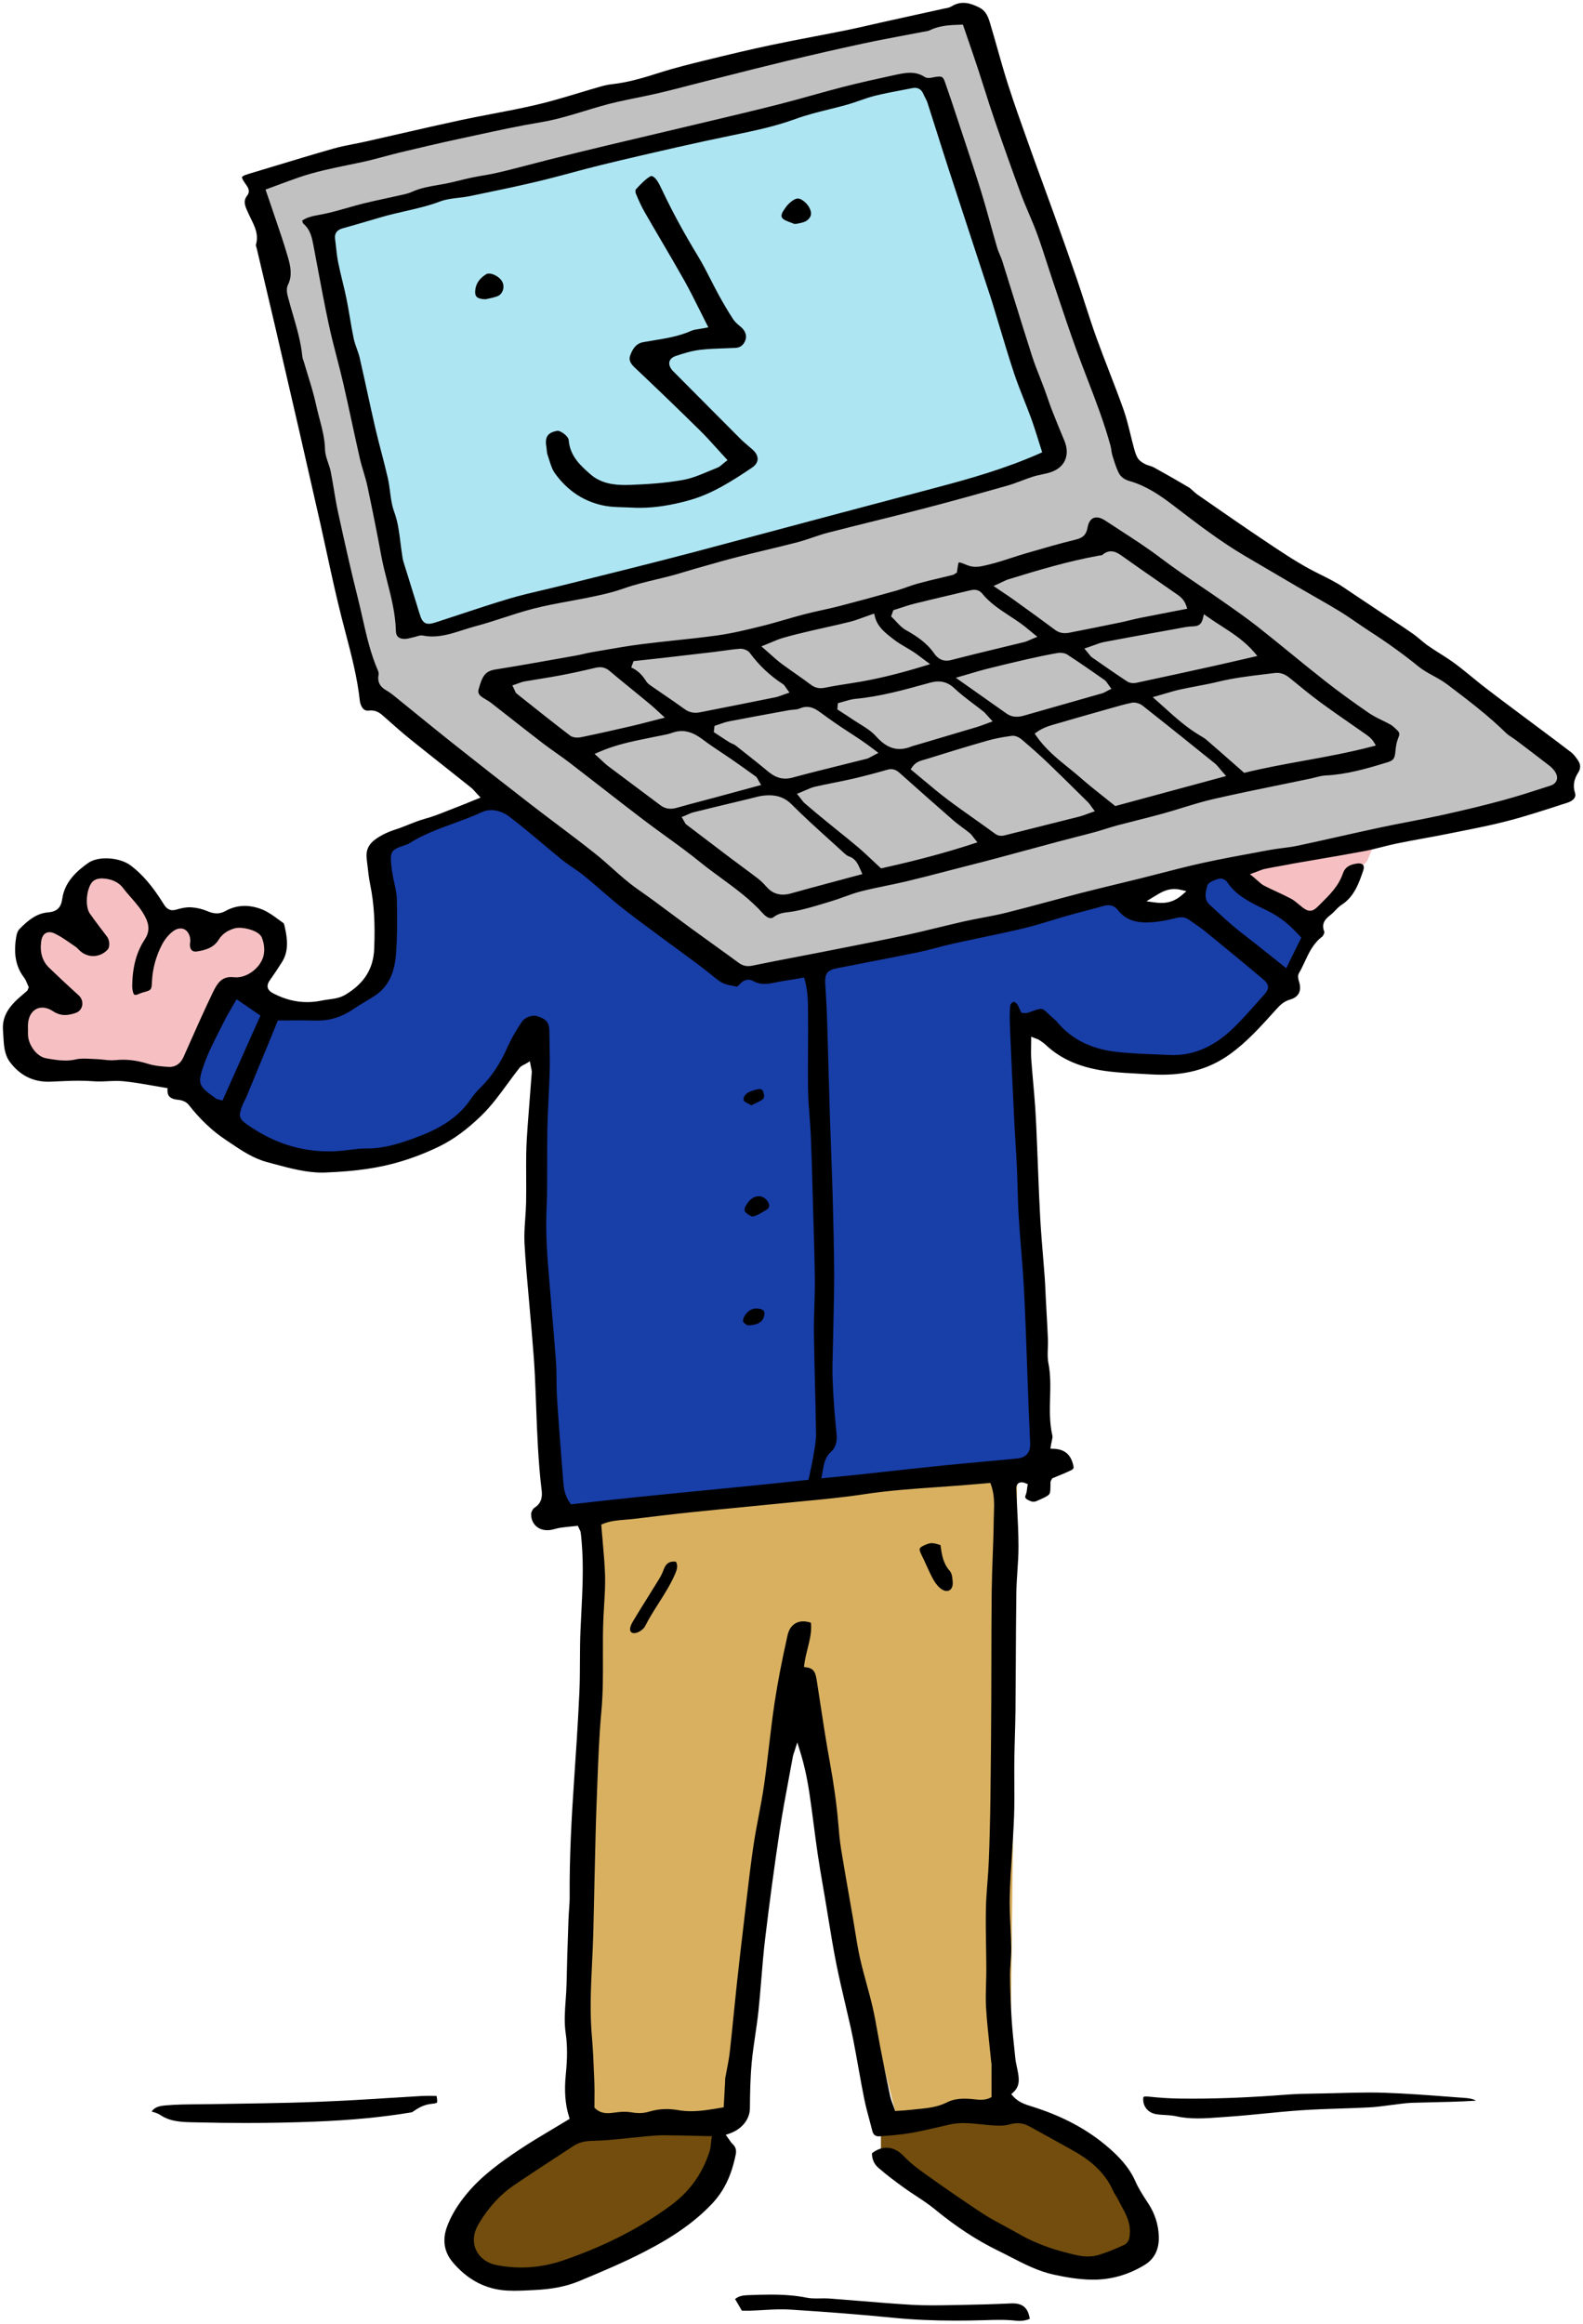 <?xml version="1.0" encoding="utf-8"?>
<!-- Generator: Adobe Illustrator 19.0.0, SVG Export Plug-In . SVG Version: 6.00 Build 0)  -->
<svg version="1.1" id="Layer_1" xmlns="http://www.w3.org/2000/svg" xmlns:xlink="http://www.w3.org/1999/xlink" x="0px" y="0px"
	 viewBox="0 0 554.616 813.636" style="enable-background:new 0 0 554.616 813.636;" xml:space="preserve">
<style type="text/css">
	.st0{fill:#724D0D;}
	.st1{fill:#F6C0C2;}
	.st2{fill:#D8B060;}
	.st3{fill:#183EA8;}
	.st4{fill:#C1C1C1;}
	.st5{fill:#ADE5F2;}
	.st6{fill:none;}
</style>
<polygon class="st0" points="308.638,744.181 308.638,755.514 360.638,788.847 387.971,795.514 399.304,788.181 397.304,776.181 
	388.638,756.847 364.638,741.514 340.638,739.514 "/>
<polygon class="st0" points="203.304,742.847 165.971,770.847 160.638,787.514 168.638,796.181 193.304,796.181 219.971,786.181 
	243.971,770.847 253.304,757.514 250.638,743.514 "/>
<polygon class="st1" points="63.554,377.514 80.054,345.764 89.054,344.514 95.804,333.014 91.804,321.514 82.054,320.014 
	71.554,326.014 65.304,321.514 57.554,322.264 42.054,305.264 28.804,304.764 24.304,322.014 10.554,325.514 11.304,336.014 
	16.554,348.264 4.804,355.514 5.054,365.514 14.054,373.264 39.054,374.264 "/>
<polygon class="st1" points="431.838,306.472 457.883,323.264 478.986,301.523 481.345,295.898 "/>
<polygon class="st2" points="205.907,528.602 356.468,510.671 353.75,743.845 313.622,739.16 276.403,591.599 255.536,747.063 
	199.575,741.891 "/>
<polygon class="st3" points="171.804,280.514 133.304,296.014 134.304,313.014 134.304,329.014 129.804,344.514 115.304,353.514 
	101.304,353.014 84.304,346.514 79.304,347.014 64.804,379.514 100.304,405.014 136.304,404.014 158.304,395.514 170.804,382.514 
	187.304,362.514 189.304,397.514 189.804,461.014 195.304,529.514 363.304,513.514 356.804,357.014 363.304,358.514 
	378.304,370.014 408.304,373.514 431.304,363.014 447.304,345.514 459.304,325.514 429.804,302.514 417.804,307.514 
	413.804,317.514 407.304,320.014 392.304,314.014 279.304,340.514 260.304,342.514 "/>
<polygon class="st4" points="88.304,63.014 338.304,5.514 396.304,163.014 549.304,268.014 546.804,279.014 261.304,340.514 
	128.804,240.514 92.804,83.514 "/>
<polygon class="st5" points="111.804,78.514 318.804,28.014 326.804,31.014 370.804,161.014 150.304,220.014 145.304,219.014 "/>
<path class="st6" d="M258.312,260.21c3.883,3.045,7.754,6.105,11.558,9.248c1.655,1.368,3.311,2.168,5.278,2.168
	c0.706,0,1.453-0.103,2.254-0.321c8.639-2.343,17.354-4.404,26.033-6.604c0.555-0.141,1.05-0.519,2.465-1.244
	c-3.543-2.73-6.651-4.718-9.753-6.733c-2.902-1.886-5.756-3.854-8.538-5.912c-1.578-1.167-3.07-2.304-4.917-2.304
	c-0.67,0-1.387,0.15-2.172,0.502c-1.202,0.539-2.691,0.418-4.036,0.664c-6.965,1.274-13.933,2.538-20.884,3.884
	c-1.48,0.286-2.897,0.897-4.343,1.358c-0.036,0.31-0.072,0.62-0.108,0.93c1.618,1.058,3.221,2.142,4.862,3.164
	C256.743,259.468,257.643,259.686,258.312,260.21z"/>
<path class="st6" d="M359.938,231.83c-4.737,1.081-9.463,2.215-14.174,3.405c-2.615,0.66-5.189,1.48-8.607,2.466
	c5.918,4.175,10.969,7.731,16.012,11.298c0.978,0.692,1.987,0.964,3.034,0.964c0.754,0,1.527-0.141,2.321-0.369
	c9.102-2.612,18.218-5.175,27.32-7.782c0.644-0.184,1.224-0.59,2.028-0.989c-0.628-0.819-0.964-1.557-1.535-1.957
	c-4.281-2.997-8.576-5.978-12.955-8.828c-0.501-0.326-1.222-0.459-1.92-0.459c-0.326,0-0.646,0.029-0.937,0.08
	C366.978,230.288,363.45,231.029,359.938,231.83z"/>
<path class="st6" d="M320.54,259.966c7.143-2.116,14.29-4.222,21.427-6.358c1.238-0.37,2.439-0.865,4.054-1.445
	c-0.988-1.061-1.494-1.757-2.141-2.275c-3.384-2.708-7.003-5.159-10.147-8.118c-1.618-1.522-3.206-2.155-4.978-2.155
	c-0.859,0-1.762,0.149-2.733,0.417c-8.617,2.38-17.222,4.83-26.185,5.658c-1.805,0.167-3.562,0.858-5.341,1.307
	c-0.027,0.297-0.054,0.594-0.081,0.891c1.424,0.925,2.869,1.819,4.267,2.783c3.051,2.103,6.593,3.784,8.989,6.477
	c2.336,2.625,4.699,4.109,7.502,4.109c1.218,0,2.519-0.28,3.937-0.868C319.567,260.201,320.063,260.108,320.54,259.966z"/>
<path class="st6" d="M353.627,203.794c-1.001,0.309-1.93,0.854-3.502,1.566c2.163,1.466,3.777,2.505,5.333,3.624
	c4.928,3.547,9.867,7.081,14.727,10.72c0.954,0.715,1.927,0.993,2.94,0.993c0.42,0,0.847-0.048,1.283-0.133
	c5.972-1.161,11.936-2.365,17.895-3.593c2.304-0.475,4.574-1.114,6.88-1.579c5.066-1.022,10.145-1.98,15.47-3.013
	c-0.791-2.298-2.475-3.174-3.958-4.211c-5.896-4.123-11.847-8.17-17.696-12.359c-1.277-0.914-2.473-1.771-3.763-1.771
	c-0.786,0-1.607,0.318-2.503,1.135c-0.317,0.289-0.942,0.253-1.43,0.34C374.531,197.456,364.066,200.576,353.627,203.794z"/>
<path class="st6" d="M438.7,229.081c-4.654-5.453-10.637-8.336-16.273-12.345c-0.672,2.783-2.248,3.512-4.496,3.578
	c-1.962,0.058-3.917,0.528-5.864,0.879c-8.31,1.496-16.624,2.973-24.917,4.56c-1.753,0.335-3.422,1.103-5.525,1.803
	c0.802,0.946,1.105,1.498,1.569,1.822c4.062,2.834,8.128,5.665,12.263,8.39c0.433,0.285,1.067,0.417,1.668,0.417
	c0.265,0,0.523-0.026,0.756-0.075c9.348-1.985,18.684-4.031,28.016-6.091C429.976,231.12,434.041,230.153,438.7,229.081z"/>
<path class="st6" d="M381.958,283.56c-0.715-0.958-1.019-1.495-1.442-1.912c-4.777-4.708-9.53-9.443-14.379-14.075
	c-2.877-2.749-5.875-5.376-8.911-7.95c-0.62-0.526-1.596-0.997-2.39-0.997c-0.083,0-0.163,0.005-0.241,0.016
	c-2.829,0.385-5.67,0.88-8.412,1.665c-7.177,2.055-14.315,4.25-21.442,6.476c-1.449,0.452-3.151,0.627-4.346,2.409
	c4.138,3.397,8.056,6.839,12.209,9.968c5.436,4.095,11.092,7.898,16.573,11.936c0.571,0.421,1.081,0.562,1.591,0.562
	c0.488,0,0.977-0.129,1.52-0.267c8.549-2.171,17.113-4.284,25.664-6.451C379.136,284.639,380.271,284.147,381.958,283.56z"/>
<path class="st6" d="M413.6,242.417c-2.357,0.518-4.659,1.289-7.7,2.148c5.17,4.6,9.508,8.804,14.748,11.936
	c0.955,0.57,1.943,1.125,2.778,1.847c4.221,3.646,8.397,7.344,12.749,11.165c14.544-3.543,29.483-5.213,44.324-9.108
	c-0.682-1.127-1.553-1.773-2.441-2.396c-5.29-3.714-10.643-7.341-15.856-11.159c-3.706-2.714-7.257-5.645-10.811-8.559
	c-1.23-1.009-2.443-1.694-4.007-1.694c-0.236,0-0.48,0.016-0.733,0.048c-6.533,0.838-13.09,1.439-19.521,3.004
	C422.661,240.736,418.097,241.43,413.6,242.417z"/>
<path class="st6" d="M387.712,249.436c-5.249,1.481-10.499,2.956-15.73,4.498c-2.768,0.816-5.648,1.426-8.091,3.171
	c4.288,6.202,10.317,10.041,15.582,14.681c3.578,3.153,7.396,6.033,11.496,9.35c11.967-3.237,24.013-6.495,36.799-9.953
	c-1.239-1.402-1.903-2.404-2.795-3.124c-8.39-6.771-16.8-13.519-25.27-20.19c-0.635-0.5-1.65-0.87-2.499-0.87
	c-0.169,0-0.332,0.015-0.484,0.046C393.681,247.672,390.703,248.592,387.712,249.436z"/>
<path class="st6" d="M285.8,276.429c-1.599,0.372-3.094,1.195-4.959,1.942c0.835,1.036,1.212,1.679,1.746,2.137
	c2.455,2.104,4.94,4.173,7.441,6.222c3.742,3.064,7.556,6.041,11.245,9.167c2.504,2.123,4.845,4.438,7.696,7.07
	c10.154-2.252,20.89-4.96,31.788-8.53c-0.716-0.877-1.083-1.518-1.619-1.948c-1.941-1.558-4.026-2.946-5.901-4.578
	c-6.282-5.468-12.507-11.001-18.726-16.54c-0.74-0.659-1.439-1.052-2.321-1.052c-0.318,0-0.66,0.051-1.036,0.159
	c-4.058,1.167-8.145,2.252-12.259,3.202C294.55,274.683,290.143,275.419,285.8,276.429z"/>
<path class="st6" d="M441.933,347.856c1.855-2.049,1.819-2.661-0.388-4.513c-6.573-5.516-13.203-10.966-19.86-16.381
	c-1.828-1.487-3.823-2.767-5.752-4.129c-0.678-0.479-1.36-0.658-2.078-0.658c-0.574,0-1.172,0.115-1.81,0.282
	c-2.503,0.656-5.079,1.157-7.655,1.393c-0.939,0.086-1.87,0.138-2.785,0.138c-4.07,0-7.835-1.03-10.704-4.677
	c-0.728-0.925-1.6-1.363-2.645-1.363c-0.422,0-0.872,0.071-1.352,0.211c-4.065,1.18-8.186,2.169-12.26,3.32
	c-5.261,1.486-10.447,3.271-15.758,4.538c-8.226,1.962-16.541,3.551-24.799,5.387c-4.129,0.918-8.184,2.178-12.324,3.029
	c-9.386,1.931-18.805,3.697-28.208,5.545c-3.091,0.608-3.616,1.363-3.423,4.6c0.229,3.858,0.502,7.715,0.624,11.577
	c0.362,11.449,0.631,22.901,0.989,34.35c0.292,9.334,0.714,18.665,0.976,28c0.254,9.092,0.479,18.188,0.526,27.283
	c0.037,7.223-0.216,14.448-0.336,21.671c-0.087,5.219-0.385,10.447-0.197,15.657c0.23,6.347,0.764,12.69,1.387,19.013
	c0.268,2.715-0.372,5.199-2.188,6.853c-2.213,2.017-2.355,4.433-2.916,7.52c4.498-0.449,8.445-0.82,12.386-1.242
	c9.657-1.035,19.307-2.145,28.97-3.126c8.666-0.88,17.348-1.595,26.015-2.457c2.597-0.258,3.68-1.741,3.555-4.327
	c-0.192-3.959-0.367-7.919-0.519-11.88c-0.524-13.687-0.919-27.38-1.593-41.059c-0.435-8.834-1.356-17.644-1.901-26.474
	c-0.353-5.719-0.37-11.457-0.633-17.182c-0.264-5.719-0.69-11.429-0.969-17.147c-0.535-10.937-1.042-21.876-1.499-32.817
	c-0.099-2.359-0.078-4.746,0.195-7.084c0.085-0.728,1.084-1.666,1.848-1.895c0.07-0.021,0.146-0.031,0.228-0.031
	c0.607,0,1.498,0.536,1.929,1.045c0.686,0.81,1.028,1.912,1.498,2.852c0.368,0,0.664,0.042,0.914,0.042
	c0.143,0,0.271-0.014,0.388-0.057c2.531-0.93,3.915-1.4,4.921-1.4c1.67,0,2.302,1.294,5.414,3.933
	c0.284,0.241,0.569,0.491,0.802,0.778c4.996,6.15,11.763,9.208,19.339,10.206c6.395,0.842,12.899,0.873,19.357,1.212
	c0.47,0.025,0.935,0.037,1.397,0.037c7.313,0,13.573-3.06,18.919-7.831C434.289,356.731,438.02,352.18,441.933,347.856z"/>
<path class="st6" d="M424.523,316.081c2.64,2.398,5.207,4.881,7.92,7.192c2.546,2.169,5.246,4.156,7.869,6.234
	c3.232,2.561,6.455,5.135,9.979,7.941c1.508-3.053,2.923-5.915,4.429-8.965c-3.333-3.723-6.677-6.508-10.948-8.627
	c-5.33-2.645-11.129-5.048-14.646-10.449c-0.266-0.409-1.066-0.787-1.605-0.787c-0.093,0-0.178,0.011-0.251,0.035
	c-1.234,0.407-3.148,0.989-3.345,1.836C423.514,312.255,422.687,314.413,424.523,316.081z"/>
<path class="st6" d="M404.56,314.973c0.834,0.117,1.612,0.18,2.349,0.18c2.476,0,4.494-0.721,6.642-2.594
	c-0.776-0.184-1.488-0.267-2.154-0.267C408.814,312.293,406.908,313.537,404.56,314.973z"/>
<path class="st6" d="M336.599,521.118c-11.288,0.874-22.594,1.379-33.824,3.088c-9.469,1.441-19.048,2.17-28.585,3.145
	c-10.414,1.064-20.84,2.005-31.253,3.083c-6.812,0.705-13.613,1.529-20.411,2.358c-3.762,0.459-7.638,0.357-10.815,1.687
	c0.471,6.06,1.142,11.734,1.285,17.42c0.122,4.84-0.362,9.695-0.582,14.544c-0.496,10.933,0.287,21.876-0.717,32.826
	c-0.966,10.528-1.238,21.124-1.658,31.696c-0.365,9.194-0.52,18.396-0.751,27.595c-0.153,6.095-0.26,12.191-0.418,18.286
	c-0.311,12.043-1.58,24.065-0.497,36.137c0.487,5.428,0.649,10.888,0.87,16.337c0.109,2.682,0.019,5.372,0.019,8.234
	c1.044,1.008,2.304,1.357,3.729,1.357c0.528,0,1.078-0.048,1.649-0.128c1.371-0.192,2.789-0.35,4.185-0.35
	c0.836,0,1.663,0.057,2.468,0.196c0.927,0.161,1.817,0.255,2.696,0.255c1.06,0,2.102-0.138,3.17-0.462
	c2.098-0.638,4.198-0.937,6.33-0.937c1.432,0,2.878,0.135,4.349,0.392c1.419,0.248,2.836,0.352,4.261,0.352
	c3.409,0,6.865-0.592,10.502-1.215c0.15-2.74,0.29-5.314,0.431-7.887c0.034-0.615,0.013-1.24,0.116-1.843
	c0.502-2.927,1.197-5.83,1.531-8.774c0.909-8.03,1.628-16.081,2.502-24.116c0.902-8.29,1.869-16.573,2.86-24.852
	c0.946-7.907,1.814-15.828,2.989-23.702c1.045-7.002,2.662-13.92,3.672-20.926c1.396-9.681,2.26-19.44,3.731-29.109
	c1.197-7.865,2.782-15.683,4.519-23.449c0.817-3.655,3.296-5.639,6.488-5.64c1.119,0,2.324,0.243,3.578,0.744
	c0.848,5.186-1.509,10.07-2.223,15.378c3.807,0.578,4.059,3.513,4.505,6.397c1.405,9.082,2.706,18.185,4.356,27.223
	c1.339,7.333,2.43,14.681,3.051,22.106c0.238,2.844,0.464,5.699,0.925,8.512c1.348,8.219,2.811,16.42,4.231,24.627
	c0.804,4.647,1.424,9.336,2.465,13.929c1.287,5.677,3.056,11.244,4.371,16.916c1.089,4.695,1.793,9.479,2.718,14.214
	c1.093,5.597,2.198,11.193,3.39,16.769c0.33,1.543,0.988,3.016,1.514,4.575c1.633-0.119,2.97-0.162,4.294-0.322
	c4.302-0.517,8.719-0.529,12.71-2.546c2.125-1.074,4.344-1.399,6.573-1.399c1.479,0,2.963,0.143,4.427,0.306
	c0.469,0.052,0.907,0.078,1.315,0.078c1.117,0,2.017-0.191,2.747-0.548c0-3.866,0.004-7.294-0.006-10.721
	c-0.001-0.372-0.089-0.742-0.125-1.115c-0.616-6.29-1.413-12.57-1.785-18.874c-0.263-4.455,0.107-8.945,0.094-13.419
	c-0.021-7.091-0.286-14.185-0.145-21.271c0.11-5.574,0.79-11.135,1.013-16.709c0.299-7.464,0.47-14.934,0.574-22.404
	c0.155-11.093,0.23-22.187,0.289-33.281c0.069-12.948-0.002-25.897,0.155-38.843c0.101-8.34,0.626-16.674,0.711-25.014
	c0.039-3.795,0.552-7.689-0.868-11.721C343.011,520.58,339.807,520.87,336.599,521.118z M237.564,551.227
	c-2.803,6.672-7.442,12.253-10.681,18.648c-0.219,0.432-0.54,0.839-0.893,1.173c-1.221,1.156-2.638,1.779-3.823,1.779
	c-0.595,0-1.132-0.157-1.555-0.482c-1.187-0.911-1.227-2.619,0.265-5.115c2.918-4.881,5.996-9.666,8.97-14.514
	c0.647-1.055,1.263-2.161,1.672-3.322c0.808-2.294,2.153-3.624,4.515-3.624c0.44,0,0.915,0.046,1.429,0.141
	C238.604,547.763,238.38,549.286,237.564,551.227z M331.678,558.067c-0.691,0-1.443-0.218-2.194-0.692
	c-1.389-0.876-2.557-2.368-3.37-3.834c-1.552-2.797-2.719-5.805-4.156-8.67c-1.326-2.644-1.003-3.674,1.784-4.856
	c1.079-0.458,1.852-0.696,2.724-0.696c0.987,0,2.103,0.305,3.938,0.94c0.481,3.375,0.76,6.506,3.124,9.145
	c1.009,1.126,1.218,3.228,1.266,4.901C334.861,556.599,333.471,558.067,331.678,558.067z"/>
<path class="st6" d="M150.221,217.419c0.56,0,1.282-0.179,2.26-0.495c8.528-2.756,17.005-5.679,25.588-8.249
	c5.598-1.676,11.349-2.842,17.027-4.252c8.577-2.129,17.155-4.253,25.724-6.414c7.477-1.886,14.954-3.775,22.408-5.747
	c14.794-3.915,29.57-7.898,44.358-11.835c13.467-3.586,26.942-7.146,40.412-10.722c12.011-3.189,23.958-6.577,35.913-11.877
	c-1.167-3.621-2.234-7.301-3.54-10.894c-1.954-5.376-4.286-10.623-6.08-16.049c-2.698-8.158-5.061-16.427-7.586-24.643
	c-0.657-2.136-1.387-4.25-2.084-6.374c-4.413-13.463-8.851-26.918-13.23-40.391c-2.499-7.687-4.886-15.41-7.369-23.102
	c-0.341-1.057-0.993-2.011-1.422-3.045c-0.425-1.026-1.103-1.568-2.066-1.568c-0.185,0-0.38,0.02-0.586,0.06
	c-4.391,0.861-8.811,1.608-13.151,2.681c-3.245,0.803-6.351,2.151-9.572,3.064c-6.081,1.724-12.354,2.893-18.267,5.059
	c-7.51,2.752-15.257,4.288-23.019,5.908c-6.082,1.269-12.162,2.557-18.22,3.935c-8.961,2.039-17.92,4.092-26.846,6.28
	c-7.482,1.835-14.883,4.006-22.378,5.784c-7.878,1.869-15.815,3.496-23.747,5.131c-3.411,0.703-7.074,0.63-10.271,1.838
	c-6.579,2.488-13.507,3.451-20.2,5.379c-4.636,1.335-9.255,2.731-13.903,4.024c-1.418,0.395-2.191,1.07-1.988,2.622
	c0.355,2.708,0.523,5.451,1.059,8.121c0.855,4.262,2.046,8.457,2.911,12.717c0.938,4.622,1.566,9.308,2.528,13.924
	c0.479,2.299,1.57,4.466,2.098,6.759c1.898,8.25,3.603,16.544,5.518,24.79c1.351,5.819,3.035,11.562,4.359,17.387
	c0.882,3.879,0.852,8.041,2.204,11.718c1.808,4.915,1.981,9.986,2.782,15.004c0.117,0.734,0.166,1.491,0.382,2.195
	c1.892,6.148,3.837,12.28,5.719,18.431C148.572,216.607,149.03,217.419,150.221,217.419z M274.56,71.899
	c0.506-0.693,1.112-1.343,1.778-1.884c1.246-1.013,2.235-1.503,3.2-1.503c0.8,0,1.583,0.336,2.482,0.988
	c2.375,1.722,3.73,4.555,2.86,6.628c-0.39,0.929-1.314,1.853-2.229,2.289c-1.305,0.622-2.825,0.794-3.52,0.971
	c-0.577,0-0.845,0.017-0.99,0.017c-0.083,0-0.126-0.006-0.163-0.023c-1.624-0.778-3.776-1.172-4.727-2.455
	C272.064,75.324,273.452,73.415,274.56,71.899z M195.151,149.859c0.075-0.012,0.155-0.018,0.238-0.018
	c1.612,0,4.696,2.219,4.856,4.193c0.418,5.139,3.823,8.246,7.234,11.249c3.289,2.895,7.422,3.532,11.55,3.532
	c0.638,0,1.277-0.015,1.912-0.04c6.088-0.234,12.225-0.638,18.206-1.717c4.067-0.734,7.918-2.715,11.83-4.23
	c0.765-0.296,1.368-1.011,2.44-1.836c-3.046-3.294-5.849-6.574-8.913-9.588c-7.55-7.427-15.171-14.784-22.88-22.045
	c-1.662-1.566-2.513-3.217-1.762-5.266c0.912-2.487,2.352-4.731,5.276-5.266c5.623-1.029,11.353-1.543,16.677-3.917
	c1.291-0.576,2.823-0.611,4.866-1.019c-2.796-5.473-5.128-10.428-7.805-15.188c-4.505-8.012-9.266-15.881-13.839-23.856
	c-1.23-2.145-2.257-4.421-3.194-6.712c-0.287-0.702-0.297-1.958,0.14-2.436c1.577-1.725,3.234-3.482,5.181-4.727
	c0.352-0.225,0.704-0.322,1.048-0.322c1.072,0,2.061,0.944,2.729,1.886c0.856,1.207,1.466,2.598,2.108,3.945
	c3.686,7.743,7.812,15.235,12.274,22.565c2.713,4.457,4.892,9.237,7.401,13.822c1.546,2.827,3.191,5.607,4.939,8.313
	c0.65,1.006,1.675,1.793,2.611,2.584c1.735,1.466,2.563,3.676,1.847,5.631c-0.744,2.031-2.159,3.315-4.438,3.424
	c-4.106,0.196-8.237,0.189-12.31,0.67c-2.806,0.332-5.583,1.194-8.276,2.104c-1.927,0.651-2.074,1.869-0.771,3.453
	c0.157,0.192,0.354,0.351,0.53,0.528c7.716,7.759,15.419,15.531,23.158,23.267c1.319,1.318,2.778,2.498,4.192,3.72
	c3.001,2.594,3.018,5.867-0.173,8.014c-6.927,4.661-14.015,9.223-22.087,11.5c-5.783,1.631-11.751,2.74-17.824,2.74
	c-0.947,0-1.896-0.027-2.849-0.083c-3.096-0.182-6.246-0.059-9.278-0.597c-7.707-1.369-13.837-5.523-18.37-11.804
	c-1.399-1.938-1.946-4.515-2.757-6.843c-0.322-0.924-0.272-1.972-0.442-2.954C189.747,152.604,191.229,150.501,195.151,149.859z
	 M165.575,101.041c0.419-2.693,2.082-4.52,4.234-5.88c0.416-0.263,0.928-0.381,1.487-0.382c2.056,0,4.75,1.607,5.655,3.585
	c1.078,2.358,0.082,5.359-2.287,6.278c-1.608,0.623-3.359,0.879-4.413,1.142C166.336,105.753,165.078,104.233,165.575,101.041z"/>
<path class="st6" d="M63.403,369.665c3.317-7.491,6.61-14.997,10.156-22.381c1.521-3.168,3.221-6.175,7.422-6.175
	c0.353,0,0.722,0.021,1.112,0.065c0.229,0.026,0.459,0.038,0.691,0.038c3.748,0,7.759-3.296,8.588-6.861
	c0.417-1.793,0.159-4.033-0.579-5.729c-0.701-1.61-4.429-2.771-6.94-2.771c-0.54,0-1.023,0.054-1.408,0.168
	c-2.099,0.622-3.806,1.643-5.014,3.591c-1.864,3.006-4.982,4.019-8.245,4.512c-0.242,0.036-0.473,0.054-0.693,0.054
	c-1.804,0-2.855-1.203-2.951-3.209c-0.029-0.616,0.183-1.245,0.139-1.858c-0.135-1.874-1.123-3.018-2.445-3.018
	c-0.59,0-1.246,0.227-1.924,0.719c-1.536,1.115-2.841,2.805-3.723,4.511c-2.017,3.901-3.152,8.099-3.361,12.541
	c-0.16,3.405-0.5,3.673-4.006,4.63c-0.597,0.163-1.158,0.453-1.741,0.671c-0.376,0.14-0.718,0.208-1.024,0.208
	c-0.911,0-1.516-0.599-1.803-1.694c-0.218-0.831-0.346-1.716-0.332-2.573c0.101-5.935,1.203-11.613,4.529-16.672
	c1.508-2.294,1.484-4.324,0.155-6.924c-1.97-3.852-5.162-6.62-7.669-9.971c-1.534-2.051-4.029-2.898-6.62-2.965
	c-0.037-0.001-0.074-0.001-0.111-0.001c-0.78,0-1.712,0.209-2.274,0.673c-1.987,1.642-2.606,7.838-1.032,10.058
	c1.938,2.733,3.975,5.397,6.005,8.062c1.236,1.623,1.337,4.554,0.131,5.832c-1.606,1.701-3.692,2.561-5.785,2.561
	c-1.91,0-3.826-0.716-5.386-2.162c-0.457-0.424-0.847-0.942-1.358-1.282c-2.366-1.571-4.643-3.351-7.19-4.551
	c-0.523-0.247-0.983-0.365-1.381-0.365c-1.095,0-1.724,0.897-1.93,2.504c-0.395,3.098,0.186,5.998,2.514,8.244
	c3.394,3.274,6.854,6.481,10.345,9.653c2.611,2.373,1.911,6.667-1.377,7.803c-1.405,0.486-2.758,0.801-4.108,0.801
	c-1.562,0-3.119-0.422-4.748-1.491c-1.146-0.752-2.24-1.102-3.214-1.102c-2.315,0-3.955,1.974-4.024,5.202
	c-0.008,0.374-0.001,0.748-0.001,1.122c0.011,0,0.022,0,0.033,0c0,0.872-0.072,1.752,0.013,2.616c0.293,2.976,2.86,6.38,5.585,6.838
	c2.143,0.36,4.28,0.753,6.466,0.753c1.129,0,2.272-0.105,3.435-0.373c1-0.231,2.039-0.301,3.094-0.301
	c1.421,0,2.87,0.128,4.285,0.166c1.836,0.049,3.692,0.423,5.511,0.423c0.384,0,0.766-0.017,1.146-0.056
	c0.927-0.097,1.842-0.144,2.749-0.144c3.065,0,6.03,0.535,9.018,1.468c2.214,0.691,4.616,0.902,6.951,1.042
	c0.105,0.006,0.208,0.009,0.31,0.009C61.252,372.575,62.578,371.529,63.403,369.665z"/>
<path class="st6" d="M200.546,525.682c27.32-3.217,54.816-5.503,81.904-8.458c0.618-3.005,1.113-5.035,1.439-7.092
	c0.426-2.685,1.045-5.394,1.012-8.086c-0.145-11.833-0.584-23.662-0.734-35.494c-0.077-6.106,0.384-12.218,0.324-18.324
	c-0.086-8.843-0.411-17.684-0.659-26.525c-0.223-7.97-0.412-15.943-0.745-23.909c-0.224-5.352-0.88-10.69-0.974-16.041
	c-0.151-8.593,0.081-17.193-0.005-25.788c-0.041-4.053,0.117-8.161-1.102-12.556c-1.985,0.333-3.783,0.693-5.597,0.928
	c-2.522,0.327-5.035,1.167-7.564,1.167c-1.472,0-2.949-0.284-4.436-1.12c-0.401-0.225-0.808-0.332-1.207-0.332
	c-0.778,0-1.528,0.404-2.159,1.119c-0.475,0.539-1.067,0.974-1.49,1.353c-6.068-1.035-5.938-1.197-10.402-4.787
	c-4.933-3.967-10.142-7.591-15.221-11.377c-5.272-3.93-10.619-7.766-15.772-11.846c-4.492-3.557-8.702-7.469-13.149-11.084
	c-2.495-2.029-5.32-3.651-7.82-5.673c-6.184-5-12.124-10.314-18.465-15.101c-1.545-1.166-3.573-2.004-5.605-2.004
	c-0.953,0-1.907,0.184-2.813,0.605c-8.457,3.932-17.739,5.942-25.676,11.06c-0.307,0.198-0.68,0.305-1.032,0.422
	c-4.946,1.635-4.958,1.635-4.452,6.666c0.112,1.113,0.325,2.217,0.519,3.32c0.474,2.69,1.326,5.37,1.377,8.066
	c0.124,6.469,0.182,12.969-0.312,19.412c-0.468,6.098-2.423,11.758-7.974,15.356c-2.387,1.547-4.896,2.91-7.244,4.512
	c-3.964,2.705-8.221,4.27-13.034,4.27c-0.193,0-0.385-0.003-0.58-0.008c-1.673-0.043-3.346-0.057-5.015-0.057
	c-2.645,0-5.279,0.033-7.878,0.033c-0.519,1.306-0.876,2.233-1.255,3.152c-3.076,7.467-6.148,14.937-9.244,22.396
	c-0.572,1.378-1.349,2.676-1.857,4.075c-1.002,2.758-0.865,3.342,1.53,5.008c2.028,1.411,4.155,2.709,6.344,3.856
	c6.827,3.578,14.079,5.347,21.682,5.347c0.911,0,1.826-0.025,2.747-0.076c3.368-0.185,6.726-0.932,10.082-0.932
	c0.087,0,0.173,0,0.26,0.002c0.11,0.001,0.22,0.002,0.33,0.002c5.743,0,11.213-1.745,16.32-3.62
	c7.251-2.662,14.413-6.245,19.069-13.1c1.094-1.61,2.383-3.126,3.776-4.487c3.977-3.889,6.797-8.475,9.031-13.547
	c1.397-3.17,3.219-6.181,5.115-9.091c1.098-1.685,3.358-2.649,5.237-2.649c0.482,0,0.939,0.063,1.345,0.194
	c3.757,1.211,4.941,2.785,4.958,6.429c0.021,4.483,0.231,8.97,0.116,13.448c-0.179,6.969-0.693,13.931-0.829,20.901
	c-0.178,9.097,0.135,18.21-0.261,27.294c-0.284,6.504-0.039,12.952,0.462,19.407c0.887,11.432,1.964,22.849,2.821,34.283
	c0.316,4.218,0.092,8.475,0.365,12.697c0.628,9.689,1.366,19.372,2.162,29.049C198.513,520.779,198.742,523.289,200.546,525.682z
	 M270.506,422.519c-0.201,0.372-0.387,1.275-0.926,1.608c-1.765,1.09-3.576,2.31-5.538,2.793c-0.098,0.024-0.203,0.036-0.311,0.036
	c-0.974,0-2.319-0.91-3.138-1.686c-1.085-1.029-0.847-2.423-0.05-3.766c1.404-2.365,3.169-3.638,5.276-3.638
	c0.233,0,0.47,0.016,0.712,0.047C268.585,418.18,270.633,420.366,270.506,422.519z M261.573,381.701
	c1.041-0.591,2.253-0.928,3.426-1.23c0.37-0.095,0.733-0.148,1.077-0.148c0.999,0,1.843,0.447,2.257,1.619
	c0.51,1.444,0.685,3.013-0.82,3.998c-1.271,0.831-2.712,1.404-4.333,2.22c-1.391-0.905-3.129-1.414-3.506-2.429
	C259.118,384.233,260.059,382.561,261.573,381.701z M260.011,460.25c1.33-2.094,3.037-3.09,5.006-3.09
	c0.535,0,1.089,0.073,1.66,0.218c1.711,0.434,2.434,1.589,2.076,3.32c-0.604,2.92-2.723,4.372-7.118,4.372c-0.013,0-0.027,0-0.04,0
	c-0.444-0.356-1.702-0.912-2.126-1.846C259.119,462.455,259.492,461.068,260.011,460.25z"/>
<path class="st6" d="M72.496,372.857c-2.372,6.664-2.052,6.779,3.737,10.968c0.092,0.067,0.231,0.07,1.155,0.332
	c4.196-9.386,8.366-18.715,12.604-28.195c-2.402-1.648-4.507-3.092-6.773-4.646c-1.386,2.445-2.698,4.52-3.776,6.71
	C77.033,362.926,74.319,367.736,72.496,372.857z"/>
<path class="st6" d="M234.425,771.402c6.536-4.818,10.798-10.846,13.215-18.385c0.436-1.361,0.448-2.858,0.623-4.064
	c-5.479-0.113-10.596-0.275-15.713-0.299c-0.049,0-0.099,0-0.149,0c-2.16,0-4.325,0.223-6.481,0.414
	c-6.035,0.535-12.06,1.4-18.101,1.526c-2.387,0.05-4.395,0.36-6.3,1.606c-6.95,4.548-13.923,9.062-20.799,13.719
	c-5.137,3.479-9.141,8.145-12.246,13.434c-3.596,6.124-0.082,11.688,5.825,12.81c2.778,0.528,5.562,0.793,8.334,0.793
	c4.778,0,9.521-0.786,14.147-2.366C210.228,785.996,222.888,779.907,234.425,771.402z"/>
<path class="st6" d="M316.553,326.574c7.064-1.508,14.053-3.362,21.101-4.947c4.85-1.091,9.789-1.805,14.61-3.006
	c8.816-2.195,17.561-4.678,26.36-6.943c6.871-1.768,13.785-3.372,20.672-5.079c7.24-1.794,14.434-3.795,21.717-5.392
	c7.902-1.733,15.876-3.146,23.834-4.616c3.183-0.588,6.444-0.781,9.605-1.454c9.604-2.043,19.163-4.294,28.766-6.344
	c7.303-1.559,14.672-2.819,21.964-4.422c7.03-1.546,14.036-3.23,20.986-5.1c5.637-1.517,11.19-3.353,16.748-5.147
	c1.651-0.533,2.037-1.771,1.158-3.214c-0.444-0.729-1.06-1.408-1.737-1.931c-3.923-3.04-7.881-6.035-11.84-9.028
	c-1.19-0.9-2.56-1.603-3.612-2.636c-6.32-6.206-13.38-11.521-20.41-16.848c-3.152-2.388-7.051-3.815-10.109-6.297
	c-5.427-4.404-11.075-8.444-16.94-12.219c-3.549-2.285-6.945-4.815-10.543-7.016c-4.872-2.979-9.882-5.732-14.816-8.611
	c-6.231-3.636-12.455-7.284-18.665-10.956c-8.805-5.206-16.877-11.438-24.984-17.645c-4.53-3.468-9.335-6.723-14.917-8.317
	c-2.136-0.61-3.641-1.724-4.52-3.533c-0.969-1.992-1.592-4.161-2.255-6.288c-0.329-1.055-0.326-2.21-0.62-3.28
	c-3.166-11.53-7.946-22.484-12.01-33.695c-2.88-7.946-5.507-15.985-8.21-23.995c-1.832-5.427-3.467-10.923-5.435-16.299
	c-1.75-4.78-3.977-9.385-5.744-14.16c-3.196-8.637-6.27-17.321-9.271-26.029c-2.026-5.877-3.807-11.839-5.758-17.743
	c-1.627-4.924-3.34-9.82-5.021-14.744c-3.826,0.106-7.275,0.28-10.508,1.88c-0.753,0.372-1.667,0.433-2.515,0.598
	c-6.954,1.351-13.936,2.577-20.86,4.065c-9.127,1.962-18.229,4.051-27.307,6.229c-9.555,2.293-19.07,4.748-28.6,7.145
	c-5.297,1.333-10.57,2.771-15.888,4.015c-4.84,1.133-9.741,2.005-14.589,3.107c-8.971,2.039-17.521,5.575-26.668,7.092
	c-9.574,1.588-19.051,3.772-28.547,5.806c-6.797,1.456-13.565,3.052-20.327,4.666c-4.6,1.099-9.134,2.486-13.754,3.48
	c-7.419,1.596-14.914,2.866-22.113,5.351c-3.501,1.208-6.961,2.536-10.693,3.903c0.565,1.637,1.017,2.905,1.442,4.182
	c2.082,6.254,4.346,12.457,6.156,18.789c0.941,3.294,1.621,6.786-0.104,10.23c-0.437,0.873-0.276,2.214-0.01,3.242
	c1.834,7.093,4.434,13.998,5.157,21.362c0.047,0.482,0.283,0.943,0.42,1.417c1.49,5.126,3.268,10.19,4.386,15.396
	c1.117,5.201,3.02,10.23,3.135,15.689c0.054,2.532,1.449,5.008,1.964,7.564c0.956,4.752,1.549,9.579,2.585,14.311
	c2.209,10.093,4.448,20.184,6.974,30.201c2.124,8.422,3.449,17.078,6.975,25.119c0.276,0.629,0.364,1.453,0.232,2.126
	c-0.406,2.078,0.592,3.294,2.247,4.254c0.859,0.498,1.689,1.065,2.462,1.688c6.958,5.611,13.855,11.299,20.857,16.853
	c9.069,7.194,18.186,14.327,27.342,21.409c7.574,5.859,15.335,11.478,22.819,17.448c5.003,3.991,9.437,8.653,14.74,12.33
	c6.229,4.319,12.223,8.975,18.349,13.443c5.627,4.104,11.314,8.125,16.926,12.249c0.93,0.683,1.796,0.993,2.807,0.993
	c0.415,0,0.854-0.052,1.332-0.152c7.904-1.651,15.852-3.09,23.774-4.653C297.029,330.54,306.812,328.654,316.553,326.574z
	 M151.466,223.855c-1.131,0-2.279-0.101-3.451-0.335c-0.11-0.022-0.223-0.032-0.337-0.032c-0.687,0-1.444,0.349-2.158,0.502
	c-1.09,0.234-2.167,0.615-3.267,0.692c-0.183,0.013-0.363,0.019-0.537,0.019c-2.425,0-3.954-1.24-4.014-3.779
	c-0.214-9.088-3.529-17.54-5.139-26.336c-1.479-8.074-3.107-16.123-4.814-24.152c-0.697-3.276-1.906-6.442-2.651-9.71
	c-1.992-8.74-3.781-17.527-5.799-26.261c-1.594-6.901-3.595-13.711-5.079-20.634c-1.954-9.116-3.598-18.299-5.335-27.461
	c-0.514-2.712-0.979-5.379-3.279-7.316c-0.497-0.419-0.576-1.334-0.925-2.216c2.53-1.952,5.187-2.238,7.9-2.764
	c4.868-0.945,9.599-2.579,14.423-3.78c4.223-1.051,8.5-1.884,12.744-2.854c1.433-0.327,2.917-0.602,4.24-1.205
	c4.495-2.048,9.406-2.261,14.107-3.381c2.388-0.569,4.764-1.193,7.166-1.69c2.665-0.551,5.37-0.912,8.028-1.492
	c3.021-0.659,6.012-1.453,9.009-2.215c3.239-0.823,6.467-1.691,9.707-2.514c3.005-0.763,6.016-1.497,9.028-2.233
	c3.739-0.915,7.477-1.835,11.222-2.724c9.556-2.267,19.119-4.503,28.672-6.78c10.405-2.48,20.825-4.902,31.195-7.519
	c7.716-1.947,15.341-4.252,23.049-6.233c5.764-1.482,11.585-2.756,17.402-4.023c2.101-0.457,4.206-0.948,6.295-0.948
	c1.903,0,3.792,0.407,5.654,1.616c0.219,0.142,0.506,0.194,0.825,0.194c0.637,0,1.406-0.207,2.041-0.315
	c0.657-0.112,1.212-0.176,1.689-0.176c1.538,0,2.262,0.669,2.939,2.581c1.741,4.918,3.366,9.878,5.001,14.833
	c2.572,7.796,5.216,15.57,7.637,23.413c2.016,6.53,3.724,13.154,5.64,19.716c0.484,1.658,1.337,3.207,1.856,4.858
	c3.471,11.031,6.838,22.095,10.372,33.106c1.252,3.902,2.896,7.678,4.324,11.525c0.905,2.439,1.68,4.928,2.624,7.352
	c1.397,3.588,2.87,7.148,4.351,10.702c2.323,5.575,0.18,10.576-5.472,12.43c-2.005,0.658-4.146,0.895-6.158,1.536
	c-3.07,0.978-6.031,2.315-9.125,3.192c-9.662,2.739-19.339,5.429-29.057,7.959c-11.183,2.911-22.43,5.576-33.619,8.466
	c-3.613,0.933-7.088,2.4-10.7,3.342c-6.969,1.819-14.006,3.378-20.984,5.163c-5.049,1.291-10.053,2.759-15.069,4.174
	c-2.624,0.74-5.215,1.596-7.848,2.3c-5.646,1.509-11.436,2.593-16.924,4.537c-4.493,1.592-9.068,2.523-13.683,3.449
	c-6.092,1.222-12.261,2.143-18.265,3.703c-6.722,1.747-13.234,4.296-19.951,6.063C161.842,221.549,156.855,223.855,151.466,223.855z
	 M271.604,321.94c-0.506,0.389-1.038,0.549-1.567,0.549c-1.311,0-2.6-0.983-3.42-1.905c-6.369-7.16-14.619-11.986-21.95-17.935
	c-6.471-5.252-13.416-9.916-20.053-14.969c-8.61-6.554-17.101-13.264-25.687-19.85c-3.054-2.343-6.294-4.444-9.347-6.788
	c-6.121-4.698-12.171-9.486-18.252-14.235c-0.196-0.153-0.41-0.284-0.617-0.423c-2.018-1.345-4.892-2.239-3.932-5.518
	c1.314-4.487,2.354-6.753,6.72-7.449c9.334-1.487,18.635-3.187,27.945-4.83c1.958-0.346,3.88-0.895,5.839-1.226
	c5.758-0.975,11.506-2.047,17.296-2.787c8.883-1.136,17.822-1.854,26.69-3.089c5.149-0.717,10.237-1.969,15.295-3.215
	c5.054-1.245,10.017-2.858,15.056-4.169c4.093-1.065,8.263-1.83,12.357-2.89c6.622-1.715,13.22-3.524,19.804-5.377
	c2.501-0.704,4.903-1.762,7.409-2.441c4.074-1.103,8.197-2.023,12.296-3.034c0.229-0.056,0.427-0.234,0.853-0.478
	c0.375-2.837,0.549-3.964,1.684-3.964c0.657,0,1.637,0.378,3.164,1.019c0.923,0.388,1.813,0.531,2.677,0.531
	c1.471,0,2.871-0.413,4.243-0.735c4.346-1.019,8.548-2.634,12.843-3.885c5.839-1.699,11.678-3.419,17.585-4.853
	c2.109-0.512,3.119-1.194,3.521-3.489c0.497-2.834,2.087-4.331,4.157-4.331c1.069,0,2.267,0.399,3.509,1.219
	c6.622,4.371,13.38,8.517,19.726,13.328c6.823,5.173,14.067,9.788,21.085,14.708c4.336,3.04,8.703,6.055,12.86,9.33
	c7.875,6.202,15.54,12.67,23.425,18.859c4.984,3.911,10.136,7.622,15.357,11.212c2.331,1.602,5.051,2.627,7.527,4.033
	c0.956,0.543,1.767,1.373,2.569,2.149c0.972,0.94,1.263,1.972,0.684,3.369c-0.557,1.343-0.893,2.837-1.011,4.29
	c-0.262,3.235-0.807,4.353-3.615,5.214c-7.129,2.186-14.283,4.27-21.816,4.636c-1.709,0.083-3.389,0.703-5.087,1.057
	c-11.305,2.361-22.646,4.56-33.901,7.138c-6.037,1.383-11.906,3.482-17.886,5.133c-5.277,1.457-10.611,2.704-15.901,4.114
	c-2.62,0.698-5.181,1.618-7.798,2.328c-4.319,1.172-8.669,2.228-12.993,3.382c-6.958,1.857-13.901,3.771-20.86,5.628
	c-4.328,1.155-8.671,2.255-13.01,3.368c-6.374,1.635-12.733,3.338-19.133,4.866c-5.312,1.268-10.711,2.18-16.001,3.527
	c-3.461,0.881-6.767,2.353-10.196,3.384c-4.514,1.357-9.027,2.83-13.647,3.674C275.833,320.533,273.665,320.356,271.604,321.94z"/>
<path class="st6" d="M227.226,237.983c0.318,0.509,0.851,0.919,1.357,1.27c3.971,2.76,7.998,5.441,11.921,8.266
	c1.034,0.744,2.08,1.048,3.184,1.048c0.459,0,0.928-0.052,1.411-0.148c8.782-1.732,17.564-3.462,26.337-5.238
	c1.12-0.227,2.186-0.719,3.551-1.181c-0.648-0.871-0.857-1.384-1.239-1.63c-4.649-2.999-8.58-6.725-11.863-11.188
	c-0.444-0.604-1.574-1.026-2.415-1.026c-0.059,0-0.116,0.002-0.171,0.006c-2.97,0.223-5.916,0.736-8.878,1.09
	c-5.802,0.693-11.608,1.361-17.414,2.025c-3.436,0.393-6.876,0.759-10.314,1.136c-0.099,0.266-0.197,0.531-0.296,0.797
	C224.505,234.335,226.001,236.021,227.226,237.983z"/>
<path class="st6" d="M220.939,253.278c3.097-0.714,6.165-1.552,9.957-2.514c-1.448-1.319-2.387-2.221-3.376-3.065
	c-1.417-1.207-2.87-2.373-4.31-3.553c-3.441-2.82-6.915-5.603-10.311-8.477c-0.871-0.737-1.73-1.045-2.695-1.045
	c-0.45,0-0.923,0.067-1.43,0.189c-4.105,0.988-8.236,1.885-12.384,2.673c-4.134,0.785-8.306,1.367-12.451,2.101
	c-0.934,0.165-1.822,0.586-3.036,0.992c0.433,0.886,0.507,1.314,0.761,1.516c6.205,4.931,12.396,9.881,18.696,14.689
	c0.452,0.345,1.169,0.476,1.886,0.476c0.434,0,0.868-0.048,1.244-0.125C209.324,255.929,215.135,254.616,220.939,253.278z"/>
<path class="st6" d="M250.598,278.179c4.745-1.278,9.486-2.572,14.53-3.941c-0.481-0.804-0.626-1.324-0.968-1.572
	c-2.823-2.047-5.667-4.065-8.535-6.049c-3.253-2.25-6.627-4.336-9.781-6.715c-2.219-1.674-4.432-2.932-6.994-2.932
	c-0.935,0-1.917,0.167-2.963,0.544c-1.855,0.667-3.855,0.943-5.799,1.349c-6.564,1.37-13.207,2.437-19.959,5.416
	c1.408,1.269,2.435,2.341,3.606,3.224c6.062,4.572,12.172,9.082,18.24,13.646c0.962,0.723,1.933,1.026,2.967,1.026
	c0.627,0,1.277-0.111,1.962-0.307C241.448,280.568,246.033,279.408,250.598,278.179z"/>
<path class="st6" d="M300.75,305.395c-0.984-2.24-1.598-3.921-3.686-4.601c-0.896-0.292-1.677-1.056-2.405-1.722
	c-6.034-5.522-12.217-10.899-17.981-16.691c-2.194-2.205-4.545-2.913-7.154-2.913c-0.537,0-1.084,0.03-1.644,0.083
	c-1.837,0.174-3.638,0.756-5.446,1.188c-6.389,1.529-12.78,3.054-19.157,4.632c-0.988,0.245-1.91,0.759-2.998,1.204
	c0.453,0.76,0.565,1.159,0.829,1.359c5.222,3.986,10.454,7.961,15.702,11.914c3.144,2.369,6.352,4.655,9.462,7.067
	c1.171,0.908,2.209,2.01,3.203,3.116c1.405,1.563,3.034,2.213,4.827,2.213c0.749,0,1.527-0.113,2.329-0.321
	c2.287-0.592,4.551-1.274,6.832-1.89C289.065,308.523,294.671,307.026,300.75,305.395z"/>
<path class="st6" d="M313.758,214.46c-0.131,0.369-0.262,0.738-0.393,1.106c1.49,1.419,2.773,3.21,4.513,4.182
	c3.964,2.213,7.574,4.665,10.227,8.475c0.827,1.188,1.937,2.107,3.543,2.107c0.389,0,0.807-0.054,1.258-0.171
	c8.539-2.22,17.138-4.209,25.706-6.315c0.789-0.194,1.524-0.604,2.892-1.161c-1.707-1.379-2.975-2.509-4.346-3.493
	c-4.736-3.398-10.032-6.067-13.804-10.71c-0.594-0.731-1.276-0.959-2.006-0.959c-0.563,0-1.154,0.136-1.757,0.281
	c-6.278,1.517-12.577,2.949-18.845,4.506C318.385,212.895,316.086,213.735,313.758,214.46z"/>
<path class="st6" d="M298.369,238.19c8.249-1.258,16.316-3.257,25.317-6.018c-1.868-1.375-2.988-2.288-4.193-3.068
	c-2.295-1.486-4.785-2.71-6.929-4.382c-2.9-2.263-5.974-4.465-7.011-8.574c-2.782,0.955-5.075,1.916-7.457,2.522
	c-4.566,1.161-9.19,2.093-13.778,3.175c-3.257,0.768-6.517,1.543-9.729,2.473c-1.833,0.531-3.575,1.381-5.946,2.32
	c2.214,1.914,3.894,3.548,5.756,4.938c3.365,2.512,6.892,4.807,10.24,7.339c0.962,0.728,1.875,1.046,2.906,1.046
	c0.395,0,0.808-0.047,1.248-0.135C291.966,239.186,295.168,238.678,298.369,238.19z"/>
<path d="M552.891,266.286c-0.744-1.104-1.489-2.153-2.411-2.86c-3.909-2.998-7.928-5.993-11.815-8.889
	c-1.717-1.279-3.434-2.558-5.147-3.842c-1.032-0.773-2.065-1.545-3.099-2.316c-3.297-2.462-6.707-5.009-10.021-7.57
	c-1.557-1.204-3.104-2.465-4.599-3.685c-2.003-1.635-4.074-3.325-6.177-4.878c-1.655-1.222-3.441-2.354-5.169-3.448
	c-1.341-0.85-2.729-1.729-4.063-2.654c-0.962-0.667-1.858-1.421-2.724-2.15c-0.843-0.71-1.64-1.38-2.495-1.981
	c-2.301-1.616-4.693-3.196-7.006-4.724c-0.958-0.633-1.917-1.266-2.872-1.904c-1.506-1.005-3.014-2.008-4.522-3.01
	c-3.296-2.191-6.704-4.457-10.038-6.716c-2.458-1.665-5.171-3.02-7.795-4.329c-1.386-0.692-2.82-1.407-4.21-2.165
	c-5.226-2.848-10.253-6.221-15.114-9.482l-1.646-1.103c-6.388-4.275-12.806-8.729-19.013-13.036l-3.423-2.374
	c-0.562-0.389-1.05-0.844-1.523-1.283c-0.524-0.487-1.019-0.947-1.557-1.268c-3.533-2.104-7.418-4.323-12.228-6.983
	c-0.409-0.226-0.9-0.379-1.421-0.541c-0.551-0.172-1.122-0.349-1.674-0.636c-0.801-0.416-1.935-1.084-2.535-2.084
	c-0.651-1.087-0.982-2.306-1.302-3.484l-0.067-0.247c-0.413-1.514-0.792-3.061-1.159-4.557c-0.705-2.876-1.433-5.85-2.424-8.652
	c-1.578-4.461-3.319-8.956-5.002-13.302c-1.496-3.864-3.044-7.859-4.476-11.826c-1.427-3.953-2.742-8.012-4.014-11.938
	c-0.915-2.824-1.861-5.744-2.839-8.595c-2.522-7.35-5.097-14.6-8.188-23.226c-1.217-3.396-2.48-6.842-3.702-10.174
	c-1.386-3.781-2.819-7.69-4.194-11.55l-1.311-3.674c-2.288-6.403-4.654-13.024-6.767-19.613c-1.333-4.158-2.54-8.424-3.708-12.55
	c-0.854-3.019-1.737-6.141-2.662-9.19c-0.606-1.997-1.443-3.99-3.449-5.037C341.002,1.542,339.204,1,337.499,1
	c-1.434,0-2.781,0.401-4.119,1.225c-0.697,0.429-1.505,0.577-2.217,0.708c-0.203,0.037-0.405,0.074-0.602,0.117
	c-3.414,0.755-6.829,1.506-10.244,2.256c-3.381,0.743-6.762,1.486-10.142,2.234c-1.621,0.359-3.24,0.73-4.858,1.101
	c-2.931,0.672-5.962,1.367-8.965,1.974c-3.686,0.745-7.439,1.465-11.069,2.161c-5.008,0.96-10.186,1.953-15.253,3.025
	c-7.26,1.535-14.36,3.225-22.788,5.289c-5.001,1.225-10.67,2.614-16.137,4.352c-5.855,1.862-11.161,3.451-16.811,4.05
	c-1.456,0.154-2.938,0.541-4.195,0.899c-2.424,0.691-4.883,1.432-7.261,2.148c-4.784,1.442-9.731,2.933-14.683,4.101
	c-5.18,1.222-10.49,2.235-15.624,3.215c-3.768,0.719-7.663,1.463-11.469,2.281c-7.076,1.522-14.253,3.166-21.193,4.756
	c-3.852,0.882-7.704,1.765-11.559,2.632c-1.422,0.32-2.87,0.604-4.272,0.879c-2.43,0.477-4.943,0.97-7.336,1.655
	c-7.052,2.018-14.194,4.179-21.102,6.269c-2.842,0.86-5.685,1.72-8.529,2.573c-1.849,0.554-2.223,0.92-2.281,1.089
	c-0.059,0.172,0.01,0.698,1.141,2.294l0.189,0.262c0.64,0.881,1.712,2.355,0.486,3.93c-1.473,1.891-0.869,3.449,0.237,5.834
	c0.123,0.265,0.246,0.531,0.365,0.798c0.25,0.562,0.535,1.137,0.81,1.694c1.253,2.534,2.674,5.406,1.65,8.871
	c-0.057,0.194,0.09,0.691,0.197,1.055c0.062,0.21,0.123,0.418,0.17,0.619c0.808,3.439,1.622,6.876,2.435,10.313
	c1.279,5.405,2.558,10.81,3.818,16.219c2.671,11.47,5.48,23.62,8.588,37.145c2.636,11.473,5.026,21.963,7.308,32.07
	c0.818,3.625,1.619,7.316,2.393,10.886c1.587,7.319,3.229,14.888,5.105,22.256c0.453,1.779,0.919,3.554,1.386,5.329
	c2.035,7.744,4.139,15.751,5.014,23.93c0.034,0.316,0.129,0.65,0.208,0.905c0.751,2.426,2.109,2.426,2.556,2.426
	c0.13,0,0.266-0.008,0.405-0.025c0.252-0.03,0.501-0.046,0.742-0.046c2.125,0,3.45,1.177,4.619,2.215l0.814,0.724
	c2.656,2.361,5.402,4.803,8.203,7.06c4.227,3.406,8.556,6.832,12.743,10.145c2.869,2.27,5.737,4.54,8.597,6.822
	c0.548,0.437,1.001,0.944,1.527,1.531c0.259,0.289,0.542,0.606,0.87,0.951l1.015,1.067l-1.366,0.55
	c-0.923,0.372-1.804,0.73-2.656,1.077c-1.822,0.742-3.544,1.443-5.271,2.102c-0.833,0.318-1.664,0.647-2.495,0.975
	c-2.483,0.982-5.051,1.999-7.682,2.714c-1.971,0.536-3.907,1.308-5.779,2.055c-1.474,0.588-2.998,1.197-4.544,1.692
	c-2.736,0.878-4.962,1.959-7.005,3.403c-2.437,1.723-3.457,3.943-3.117,6.788c0.083,0.697,0.161,1.396,0.24,2.095
	c0.262,2.342,0.532,4.764,1.006,7.08c1.335,6.523,1.763,13.449,1.388,22.458c-0.291,6.984-3.492,12.077-10.074,16.027
	c-1.904,1.143-3.909,1.408-5.848,1.664c-0.809,0.107-1.573,0.208-2.332,0.37c-1.758,0.374-3.52,0.564-5.238,0.564
	c-3.975,0-7.801-0.971-11.698-2.969c-0.9-0.461-1.854-1.072-2.105-2.105c-0.249-1.024,0.309-1.99,0.887-2.799
	c1.381-1.932,2.754-3.986,4.082-6.105c2.335-3.726,2.064-7.739,0.939-12.619c-0.196-0.849-0.363-1.03-0.394-1.058
	c-0.584-0.408-1.17-0.839-1.756-1.27c-1.743-1.282-3.546-2.607-5.463-3.404c-2.157-0.897-4.291-1.352-6.341-1.352
	c-2.369,0-4.663,0.609-6.82,1.81c-0.975,0.543-1.951,0.807-2.983,0.807c-0.987,0-2.006-0.238-3.207-0.748
	c-1.83-0.778-3.814-1.252-5.737-1.372c-0.191-0.012-0.382-0.018-0.575-0.018c-1.311,0-2.808,0.259-4.576,0.793
	c-0.51,0.154-0.963,0.229-1.386,0.229c-1.797,0-2.677-1.413-3.259-2.348c-3.764-6.045-7.266-10.135-11.354-13.259
	c-2.065-1.578-5.401-2.558-8.705-2.558c-2.546,0-4.78,0.587-6.292,1.653c-3.782,2.667-8.23,6.503-9.055,12.541
	c-0.419,3.061-1.89,4.474-4.919,4.724c-3.954,0.327-6.909,2.596-10.129,5.904c-0.466,0.479-0.853,1.389-1.036,2.435
	c-1.064,6.081-0.211,10.683,2.687,14.482c0.537,0.704,0.861,1.506,1.148,2.215c0.11,0.271,0.215,0.532,0.327,0.769l0.188,0.396
	l-0.164,0.406c-0.046,0.115-0.077,0.204-0.1,0.274c-0.068,0.199-0.153,0.448-0.392,0.666c-0.392,0.359-0.803,0.7-1.157,0.993
	c-4.762,3.93-7.63,7.453-7.217,12.866c0.048,0.635,0.084,1.275,0.12,1.915c0.184,3.312,0.359,6.441,2.277,9.038
	c3.405,4.609,7.935,6.946,13.465,6.946c0.28,0,0.563-0.006,0.848-0.018c0.66-0.028,1.319-0.059,1.978-0.089
	c2.566-0.118,5.22-0.241,7.844-0.241c1.892,0,3.598,0.063,5.215,0.192c0.581,0.046,1.201,0.069,1.896,0.069
	c0.998,0,2.029-0.047,3.026-0.094c1.019-0.047,2.072-0.096,3.115-0.096c0.884,0,1.672,0.035,2.407,0.107
	c3.377,0.33,6.655,0.905,10.126,1.514c1.472,0.258,2.96,0.519,4.472,0.763l0.846,0.136l-0.005,0.857
	c-0.008,1.439,0.435,2.948,3.789,3.236c1.209,0.104,2.79,0.668,3.595,1.696c4.019,5.13,8.266,9.154,12.983,12.299
	c0.495,0.33,0.987,0.662,1.479,0.993c4.251,2.863,8.267,5.568,13.218,6.87c0.848,0.223,1.695,0.452,2.543,0.68
	c5.361,1.445,10.905,2.94,16.483,2.94c0.392,0,0.786-0.007,1.181-0.022c10.879-0.414,19.095-1.622,26.643-3.917
	c4.617-1.404,8.972-3.112,13.315-5.223c4.998-2.43,9.906-6.045,15.005-11.051c3.311-3.252,6.162-7.143,8.919-10.906
	c1.336-1.824,2.718-3.71,4.143-5.513c0.429-0.542,1.01-0.838,1.625-1.15c0.263-0.133,0.535-0.271,0.803-0.434l1.25-0.757l0.253,1.44
	c0.064,0.364,0.134,0.673,0.195,0.945c0.128,0.566,0.238,1.055,0.199,1.585c-0.214,2.915-0.445,5.828-0.676,8.742
	c-0.257,3.239-0.522,6.587-0.759,9.881c-0.218,3.029-0.454,6.549-0.504,9.982c-0.038,2.621-0.024,5.291-0.011,7.874
	c0.015,2.925,0.03,5.951-0.029,8.931c-0.038,1.911-0.173,3.843-0.305,5.712c-0.203,2.887-0.413,5.873-0.252,8.758
	c0.366,6.566,0.969,13.238,1.553,19.69c0.286,3.168,0.583,6.443,0.847,9.668l0.227,2.734c0.384,4.608,0.782,9.373,1.006,14.076
	c0.167,3.497,0.3,7.051,0.428,10.489c0.365,9.758,0.742,19.849,1.941,29.706c0.239,1.968,0.166,4.444-2.55,6.142
	c-0.553,0.346-1.137,1.495-1.135,2.236c0.007,3.3,2.343,5.604,5.681,5.604c0.311,0,0.631-0.021,0.95-0.062
	c0.576-0.074,1.157-0.227,1.771-0.39c0.596-0.157,1.211-0.32,1.854-0.415c1.295-0.193,2.592-0.321,3.846-0.445
	c0.52-0.051,1.035-0.102,1.541-0.157l0.716-0.077l0.3,0.654c0.116,0.253,0.22,0.453,0.307,0.621
	c0.188,0.362,0.349,0.675,0.403,1.065c0.15,1.093,0.244,2.199,0.335,3.268l0.011,0.131c0.712,8.359,0.282,16.805-0.133,24.974
	c-0.104,2.054-0.209,4.108-0.296,6.163c-0.147,3.461-0.162,6.996-0.176,10.415c-0.015,3.567-0.03,7.256-0.195,10.888
	c-0.485,10.691-1.209,21.381-1.91,31.72c-0.805,11.889-1.613,25.923-1.499,39.874c0.013,1.571-0.103,3.148-0.215,4.673
	c-0.076,1.038-0.155,2.111-0.191,3.157l-0.118,3.427c-0.219,6.33-0.444,12.876-0.565,19.312c-0.037,1.946-0.18,3.904-0.318,5.797
	c-0.276,3.768-0.561,7.664,0.008,11.518c0.609,4.128,0.626,8.68,0.053,14.324c-0.592,5.833-0.238,10.573,1.114,14.917l0.232,0.745
	l-0.667,0.406c-1.757,1.07-3.526,2.123-5.295,3.175c-3.909,2.326-7.952,4.731-11.779,7.294c-6.064,4.061-12.977,8.928-18.267,15.31
	c-3.345,4.035-5.649,7.901-7.043,11.819c-1.583,4.451-0.907,8.622,1.957,12.062c4.814,5.783,10.668,9.119,17.401,9.915
	c1.309,0.155,2.735,0.23,4.359,0.23c1.82,0,3.689-0.094,5.497-0.185c0.491-0.025,0.982-0.049,1.471-0.073
	c6.28-0.294,11.266-1.289,15.692-3.13c8.215-3.416,15.595-6.542,22.725-10.204c10.385-5.333,17.659-10.463,23.586-16.633
	c4.389-4.569,7.028-9.988,8.556-17.571c0.287-1.427-0.065-2.612-1.047-3.524c-0.489-0.454-0.851-0.993-1.202-1.514
	c-0.148-0.219-0.298-0.444-0.462-0.666l-0.81-1.096l1.288-0.444c4.334-1.494,7.154-4.966,7.184-8.846
	c0.038-4.855,0.122-10.495,0.633-16.002c0.302-3.255,0.785-6.535,1.251-9.707c0.403-2.744,0.821-5.581,1.116-8.373
	c0.393-3.717,0.704-7.513,1.004-11.183c0.378-4.617,0.768-9.39,1.329-14.074c1.517-12.675,3.226-25.377,5.082-37.753
	c0.932-6.216,2.107-12.492,3.245-18.561c0.47-2.507,0.939-5.015,1.394-7.524c0.09-0.497,0.25-0.948,0.405-1.385
	c0.063-0.178,0.126-0.355,0.183-0.534l0.959-3.033l0.949,3.036c1.423,4.553,2.472,9.251,3.303,14.786
	c0.556,3.703,1.047,7.475,1.522,11.122c0.426,3.269,0.866,6.649,1.35,9.963c0.565,3.867,1.242,7.791,1.895,11.585
	c0.241,1.398,0.482,2.795,0.718,4.194c0.373,2.205,0.732,4.413,1.092,6.621c0.863,5.299,1.755,10.779,2.82,16.121
	c0.963,4.83,2.111,9.716,3.222,14.441c0.625,2.661,1.272,5.413,1.88,8.128c0.606,2.708,1.122,5.474,1.62,8.149l0.122,0.656
	c0.357,1.914,0.699,3.831,1.041,5.748c0.63,3.531,1.281,7.182,2.021,10.745c0.465,2.241,1.078,4.506,1.671,6.696
	c0.36,1.332,0.733,2.708,1.071,4.075c0.313,1.262,1.046,1.876,2.242,1.876c0.09,0,0.181-0.003,0.274-0.01
	c3.622-0.266,7.368-0.54,11.005-1.174c3.378-0.588,6.793-1.381,10.095-2.148c1.185-0.275,2.37-0.551,3.556-0.818
	c1.479-0.333,3.05-0.495,4.805-0.495c2.049,0,4.102,0.221,6.086,0.435c1.013,0.109,2.061,0.222,3.086,0.302
	c1.067,0.084,2.202,0.166,3.312,0.166c1.455,0,2.656-0.145,3.672-0.443c0.957-0.281,1.846-0.418,2.718-0.418
	c1.491,0,2.899,0.397,4.43,1.251c1.957,1.09,3.921,2.168,5.885,3.245c3.218,1.765,6.546,3.59,9.789,5.447
	c6.714,3.845,10.991,8.25,13.459,13.862c0.207,0.471,0.5,0.93,0.81,1.415c0.294,0.461,0.599,0.937,0.852,1.461
	c0.383,0.792,0.819,1.591,1.241,2.365c1.496,2.742,3.043,5.577,2.92,9.138c-0.049,1.407-0.122,3.532-2.06,4.442
	c-3.092,1.451-5.942,2.581-8.713,3.454c-1.241,0.391-2.519,0.581-3.907,0.581c-2.593,0-5.108-0.676-7.54-1.33
	c-0.527-0.142-1.052-0.283-1.576-0.417c-3.006-0.767-6.15-1.878-9.895-3.497c-2.232-0.964-4.375-2.169-6.449-3.334
	c-0.613-0.345-1.227-0.689-1.842-1.028c-0.825-0.453-1.655-0.899-2.485-1.344c-2.429-1.303-4.94-2.65-7.288-4.201
	c-6.112-4.038-12.536-8.454-19.641-13.501c-2.696-1.915-5.518-4.031-7.88-6.522c-1.804-1.902-3.869-2.907-5.97-2.907
	c-1.723,0-3.444,0.651-5.122,1.936c-0.036,1.988,0.735,3.769,2.198,5.053c2.943,2.583,6.207,4.986,9.036,7.035
	c1.376,0.997,2.833,1.954,4.242,2.879c2.186,1.435,4.446,2.919,6.509,4.617c7.445,6.125,14.708,10.878,22.204,14.532
	c1.453,0.708,2.91,1.458,4.318,2.184c4.825,2.485,9.814,5.054,15.259,6.222c3.893,0.835,8.527,1.695,13.376,1.747l0.375,0.002
	c6.266,0,12.095-1.645,17.819-5.03c3.586-2.12,5.322-5.532,5.161-10.142c-0.142-4.083-1.359-7.919-3.617-11.401l-0.507-0.779
	c-1.469-2.255-2.987-4.586-4.086-7.096c-2.238-5.111-6.075-8.88-9.169-11.592c-7.368-6.461-16.302-11.259-27.313-14.67
	c-2.085-0.646-4.447-1.378-6.348-3.499l-0.662-0.739l0.733-0.668c2.396-2.183,2.092-4.735,1.401-8.102
	c-0.057-0.276-0.116-0.552-0.176-0.828c-0.204-0.949-0.416-1.93-0.52-2.932l-0.25-2.377c-0.393-3.716-0.8-7.558-1.045-11.357
	c-0.325-5.044-0.512-10.079-0.556-14.964c-0.015-1.689,0.1-3.388,0.211-5.031c0.111-1.643,0.226-3.342,0.205-4.991
	c-0.031-2.445-0.15-4.941-0.266-7.354c-0.171-3.58-0.348-7.282-0.245-10.936c0.141-4.981,0.467-10.031,0.783-14.915
	c0.268-4.157,0.546-8.455,0.707-12.68c0.152-3.981,0.126-8.047,0.101-11.979c-0.017-2.551-0.034-5.189-0.002-7.787
	c0.034-2.825,0.118-5.692,0.2-8.465c0.087-2.964,0.177-6.029,0.206-9.04c0.055-5.751,0.084-11.599,0.113-17.255
	c0.039-7.826,0.08-15.919,0.189-23.88c0.035-2.561,0.208-5.151,0.376-7.656c0.191-2.85,0.388-5.798,0.377-8.679
	c-0.017-4.534-0.25-9.154-0.475-13.622c-0.107-2.115-0.217-4.302-0.303-6.456c-0.031-0.782,0.145-1.362,0.538-1.771
	c0.229-0.239,0.642-0.523,1.305-0.523c0.419,0,0.894,0.114,1.451,0.349l0.733,0.308l-0.135,0.784
	c-0.045,0.262-0.076,0.532-0.108,0.804c-0.079,0.679-0.169,1.449-0.468,2.167c-0.337,0.809-0.268,1.197,0.791,1.764
	c0.834,0.446,1.396,0.628,1.941,0.628c0.347,0,0.695-0.078,1.065-0.239c2.586-1.127,3.853-1.697,4.379-2.322
	c0.432-0.514,0.463-1.231,0.49-3.231c0.004-0.302,0.008-0.625,0.015-0.974c0.008-0.432,0.216-0.754,0.354-0.966
	c0.027-0.042,0.056-0.084,0.078-0.127l0.166-0.325l0.336-0.142c0.596-0.251,1.196-0.496,1.797-0.742
	c1.321-0.539,2.688-1.097,3.982-1.718c1.562-0.749,1.592-0.825,1.067-2.685c-0.927-3.289-3.115-4.949-6.688-5.073l-1.114-0.039
	l0.159-1.103c0.075-0.523,0.185-1.005,0.291-1.471c0.184-0.808,0.343-1.506,0.223-2.024c-1.024-4.429-0.909-8.927-0.797-13.277
	c0.102-3.964,0.207-8.063-0.577-12.001c-0.352-1.768-0.283-3.585-0.215-5.342c0.038-0.98,0.076-1.994,0.037-2.96
	c-0.132-3.235-0.314-6.527-0.491-9.71c-0.082-1.471-0.163-2.943-0.241-4.414c-0.046-0.88-0.086-1.76-0.126-2.64
	c-0.077-1.701-0.156-3.459-0.283-5.178c-0.186-2.521-0.393-5.041-0.601-7.561c-0.349-4.232-0.709-8.608-0.956-12.924
	c-0.308-5.383-0.52-10.857-0.725-16.15c-0.104-2.691-0.208-5.383-0.325-8.074c-0.05-1.148-0.096-2.297-0.143-3.446
	c-0.147-3.622-0.299-7.367-0.551-11.036c-0.207-3.011-0.477-6.074-0.738-9.036c-0.232-2.628-0.472-5.344-0.667-8.023
	c-0.105-1.437-0.079-2.848-0.052-4.341c0.012-0.676,0.025-1.364,0.025-2.069v-1.471l1.368,0.542c0.193,0.076,0.36,0.135,0.507,0.186
	c0.326,0.114,0.635,0.222,0.928,0.42l0.285,0.191c0.657,0.44,1.337,0.894,1.945,1.466c5.586,5.261,12.697,8.244,22.38,9.387
	c3.553,0.419,7.21,0.611,10.747,0.796c1.245,0.065,2.49,0.13,3.734,0.205c1.313,0.079,2.604,0.119,3.836,0.119
	c9.545,0,17.193-2.318,24.069-7.296c5.697-4.124,10.396-9.321,14.939-14.348l1.205-1.331c1.325-1.461,2.605-2.723,4.852-3.362
	c1.395-0.397,2.38-1.101,2.929-2.094c0.575-1.041,0.644-2.391,0.202-3.904l-0.017-0.059c-0.29-0.991-0.652-2.225-0.096-3.151
	c0.764-1.273,1.417-2.676,2.049-4.033c1.461-3.139,2.972-6.385,6.055-8.729c0.44-0.335,0.864-1.383,0.807-1.699
	c-1.336-3.19,0.708-4.8,2.351-6.094c0.502-0.395,0.957-0.874,1.44-1.381c0.664-0.699,1.352-1.421,2.209-1.968
	c4.485-2.861,6.153-7.748,7.624-12.06c0.275-0.806,0.264-1.478-0.031-1.891c-0.271-0.379-0.824-0.587-1.557-0.587
	c-0.193,0-0.4,0.015-0.613,0.043c-2.715,0.366-4.231,1.425-4.914,3.436c-1.505,4.427-4.669,7.549-7.729,10.568
	c-0.333,0.328-0.665,0.656-0.996,0.986c-0.929,0.927-1.761,1.544-2.802,1.544c-0.916,0-1.737-0.487-2.687-1.219
	c-0.424-0.326-0.838-0.671-1.253-1.015c-0.927-0.77-1.802-1.498-2.768-2.012c-1.617-0.861-3.321-1.652-4.969-2.417
	c-1.445-0.671-2.939-1.364-4.387-2.11c-0.806-0.415-1.45-0.994-2.265-1.726c-0.395-0.355-0.842-0.757-1.364-1.187l-1.354-1.117
	l1.651-0.595c0.53-0.191,0.985-0.369,1.392-0.529c0.823-0.323,1.473-0.578,2.189-0.727c1.865-0.388,3.766-0.727,5.605-1.056
	c0.804-0.144,1.608-0.287,2.411-0.435c0.268-0.049,0.536-0.105,0.804-0.16c0.342-0.07,0.684-0.141,1.028-0.201
	c2.494-0.433,4.989-0.86,7.484-1.286c5.724-0.978,11.642-1.989,17.443-3.075c2.067-0.387,4.159-0.918,6.182-1.431
	c1.771-0.45,3.603-0.914,5.434-1.288c3.015-0.615,6.089-1.177,9.062-1.72c2.797-0.511,5.689-1.039,8.518-1.61
	c1.362-0.275,2.726-0.545,4.089-0.815c5.598-1.109,11.387-2.256,16.98-3.71c6.19-1.608,12.401-3.623,18.406-5.571l2.591-0.839
	c0.788-0.255,3.306-1.253,2.613-3.403c-0.794-2.463-0.426-4.747,1.157-7.188C553.852,269.077,553.828,267.676,552.891,266.286z
	 M65.204,368.066l-0.887,2.004c-1.283,2.897-3.388,3.505-4.928,3.505c-0.121,0-0.245-0.004-0.37-0.011
	c-2.22-0.133-4.79-0.337-7.189-1.086c-3.067-0.957-5.919-1.423-8.721-1.423c-0.877,0-1.767,0.047-2.644,0.139
	c-0.397,0.042-0.806,0.062-1.25,0.062c-1.026,0-2.053-0.112-3.047-0.219c-0.862-0.094-1.677-0.182-2.491-0.204
	c-0.59-0.016-1.185-0.047-1.782-0.078c-0.818-0.043-1.665-0.088-2.476-0.088c-1.142,0-2.054,0.088-2.869,0.276
	c-1.163,0.268-2.36,0.399-3.66,0.399c-2.1,0-4.151-0.347-6.134-0.682l-0.498-0.084c-3.388-0.569-6.1-4.529-6.415-7.726
	c-0.064-0.654-0.048-1.295-0.032-1.916c0.001-0.042,0.002-0.084,0.003-0.126l-0.022-0.672l-0.001-0.349
	c-0.002-0.265-0.003-0.53,0.003-0.794c0.08-3.697,2.099-6.181,5.024-6.181c1.217,0,2.482,0.426,3.762,1.266
	c1.361,0.893,2.734,1.327,4.199,1.327c1.107,0,2.308-0.237,3.781-0.746c1.161-0.401,1.97-1.329,2.22-2.545
	c0.27-1.315-0.174-2.651-1.189-3.572c-3.91-3.553-7.301-6.717-10.366-9.673c-2.347-2.264-3.293-5.322-2.812-9.091
	c0.375-2.939,1.991-3.377,2.922-3.377c0.551,0,1.159,0.155,1.807,0.461c1.957,0.923,3.754,2.169,5.492,3.375
	c0.606,0.421,1.212,0.841,1.825,1.248c0.426,0.283,0.766,0.641,1.065,0.957c0.137,0.145,0.274,0.29,0.419,0.424
	c1.319,1.222,2.991,1.895,4.706,1.895c1.894,0,3.69-0.798,5.057-2.247c0.86-0.911,0.755-3.287-0.199-4.54l-0.314-0.412
	c-1.9-2.494-3.864-5.072-5.712-7.678c-1.87-2.637-1.146-9.46,1.211-11.407c1.013-0.837,2.484-0.902,2.911-0.902l0.138,0.002
	c3.206,0.084,5.833,1.279,7.394,3.366c0.867,1.159,1.848,2.281,2.797,3.365c1.787,2.043,3.635,4.156,4.962,6.75
	c1.534,3,1.472,5.372-0.209,7.929c-2.865,4.358-4.252,9.487-4.365,16.14c-0.012,0.715,0.091,1.511,0.299,2.302
	c0.249,0.948,0.645,0.948,0.836,0.948c0.19,0,0.417-0.049,0.675-0.145c0.199-0.074,0.396-0.158,0.593-0.242
	c0.389-0.165,0.791-0.336,1.234-0.457c3.137-0.856,3.137-0.856,3.271-3.712c0.214-4.553,1.381-8.911,3.471-12.953
	c1.035-2.002,2.464-3.728,4.023-4.861c0.82-0.596,1.689-0.91,2.511-0.91c1.889,0,3.272,1.586,3.443,3.946
	c0.03,0.422-0.026,0.818-0.075,1.167c-0.037,0.263-0.072,0.51-0.062,0.715c0.071,1.497,0.728,2.257,1.952,2.257
	c0.171,0,0.354-0.015,0.544-0.043c2.746-0.414,5.79-1.22,7.544-4.05c1.227-1.98,3-3.258,5.58-4.023
	c0.468-0.139,1.037-0.209,1.692-0.209c2.612,0,6.912,1.201,7.857,3.372c0.85,1.953,1.094,4.388,0.636,6.354
	c-0.947,4.067-5.415,7.634-9.562,7.634c-0.27,0-0.541-0.015-0.803-0.045c-0.345-0.039-0.682-0.059-0.999-0.059
	c-3.546,0-4.995,2.431-6.52,5.608C71.237,354.428,68.17,361.361,65.204,368.066z M78.302,384.565l-0.353,0.789l-0.832-0.235
	c-0.383-0.108-0.627-0.171-0.788-0.213c-0.286-0.073-0.474-0.122-0.681-0.271l-0.236-0.171c-5.903-4.269-6.377-4.866-3.857-11.943
	c1.391-3.908,3.308-7.668,5.162-11.304c0.617-1.21,1.233-2.419,1.832-3.634c0.747-1.518,1.599-2.974,2.501-4.514
	c0.423-0.722,0.858-1.466,1.301-2.247l0.537-0.948l0.898,0.616l4.488,3.079l2.285,1.567l0.688,0.472l-0.34,0.761l-9.146,20.459
	L78.302,384.565z M200.663,526.675l-0.57,0.067l-0.346-0.458c-2.003-2.657-2.23-5.419-2.431-7.855
	c-0.888-10.807-1.596-20.315-2.163-29.066c-0.133-2.053-0.15-4.134-0.167-6.146c-0.018-2.153-0.036-4.379-0.198-6.541
	c-0.46-6.131-0.991-12.362-1.506-18.388c-0.444-5.207-0.904-10.591-1.315-15.892c-0.575-7.404-0.722-13.609-0.464-19.528
	c0.233-5.345,0.219-10.802,0.206-16.079c-0.009-3.667-0.019-7.459,0.054-11.191c0.073-3.708,0.254-7.469,0.43-11.105
	c0.155-3.214,0.315-6.537,0.399-9.801c0.072-2.811,0.014-5.685-0.042-8.464c-0.033-1.623-0.067-3.301-0.075-4.954
	c-0.015-3.229-0.932-4.407-4.265-5.482c-0.301-0.097-0.65-0.146-1.038-0.146c-1.476,0-3.461,0.754-4.399,2.195
	c-1.672,2.566-3.578,5.636-5.038,8.949c-2.509,5.693-5.533,10.227-9.247,13.859c-1.391,1.36-2.619,2.819-3.648,4.334
	c-5.023,7.395-12.703,10.962-19.552,13.477c-4.853,1.781-10.543,3.682-16.665,3.682l-0.342-0.002l-0.249-0.001
	c-1.85,0-3.766,0.243-5.618,0.478c-1.438,0.182-2.926,0.371-4.409,0.453c-0.934,0.051-1.877,0.077-2.802,0.077
	c-7.781,0-15.232-1.837-22.146-5.461c-2.19-1.147-4.36-2.467-6.451-3.921c-2.749-1.913-3.069-2.951-1.899-6.171
	c0.306-0.842,0.698-1.64,1.078-2.41c0.288-0.585,0.56-1.138,0.796-1.706c2.584-6.225,5.151-12.457,7.717-18.689l1.526-3.704
	c0.247-0.6,0.485-1.205,0.766-1.918l0.484-1.223l0.251-0.631h0.679c1.292,0,2.592-0.008,3.898-0.017
	c1.322-0.008,2.649-0.017,3.98-0.017c1.938,0,3.54,0.018,5.04,0.057c0.185,0.005,0.37,0.007,0.554,0.007
	c4.352,0,8.431-1.34,12.47-4.096c1.352-0.923,2.768-1.774,4.137-2.597c1.034-0.622,2.104-1.265,3.126-1.928
	c4.596-2.979,6.985-7.616,7.521-14.593c0.501-6.534,0.428-13.125,0.309-19.316c-0.033-1.732-0.415-3.457-0.82-5.284
	c-0.19-0.858-0.386-1.744-0.542-2.628l-0.089-0.498c-0.168-0.94-0.342-1.913-0.441-2.896c-0.553-5.498-0.266-5.93,5.121-7.711
	l0.148-0.049c0.261-0.085,0.508-0.165,0.668-0.268c5-3.224,10.565-5.253,15.946-7.215c3.274-1.194,6.659-2.428,9.85-3.911
	c0.997-0.464,2.085-0.699,3.235-0.699c2.089,0,4.351,0.804,6.208,2.206c3.985,3.009,7.867,6.27,11.621,9.423
	c2.242,1.883,4.559,3.83,6.87,5.698c1.209,0.978,2.535,1.886,3.816,2.765c1.336,0.915,2.717,1.862,4.006,2.91
	c2.038,1.657,4.055,3.4,6.004,5.085c2.314,2,4.707,4.068,7.135,5.991c3.707,2.935,7.585,5.796,11.335,8.562
	c1.473,1.086,2.946,2.173,4.413,3.267c1.625,1.211,3.264,2.406,4.902,3.601c3.43,2.501,6.977,5.088,10.348,7.798l0.812,0.655
	c3.468,2.804,3.701,2.992,8.669,3.846c0.021-0.018,0.043-0.036,0.064-0.054c0.337-0.282,0.685-0.573,0.97-0.896
	c0.829-0.94,1.862-1.458,2.909-1.458c0.583,0,1.154,0.155,1.697,0.46c1.205,0.677,2.459,0.992,3.946,0.992
	c1.468,0,2.939-0.305,4.496-0.627c0.957-0.198,1.946-0.403,2.939-0.532c1.214-0.158,2.424-0.372,3.706-0.6
	c0.603-0.107,1.219-0.216,1.854-0.323l0.888-0.149l0.241,0.868c1.101,3.969,1.115,7.686,1.129,11.28
	c0.002,0.512,0.004,1.023,0.009,1.533c0.039,3.912,0.013,7.887-0.013,11.73c-0.031,4.608-0.063,9.372,0.019,14.05
	c0.053,2.994,0.288,6.05,0.516,9.006c0.177,2.294,0.36,4.667,0.458,7.011c0.269,6.434,0.447,12.976,0.619,19.303l0.127,4.62
	c0.06,2.159,0.126,4.318,0.191,6.477c0.198,6.575,0.404,13.373,0.469,20.067c0.029,3.024-0.069,6.089-0.164,9.054
	c-0.098,3.042-0.199,6.187-0.16,9.267c0.074,5.865,0.222,11.83,0.365,17.598c0.145,5.864,0.296,11.928,0.369,17.896
	c0.027,2.179-0.352,4.352-0.719,6.455c-0.105,0.601-0.21,1.202-0.305,1.801c-0.222,1.401-0.525,2.807-0.876,4.436
	c-0.176,0.818-0.367,1.706-0.572,2.701l-0.147,0.714l-0.724,0.079c-11.599,1.266-23.481,2.429-34.971,3.553
	C232.195,523.278,216.28,524.836,200.663,526.675z M249.253,749.096c-0.051,0.352-0.087,0.729-0.125,1.121
	c-0.093,0.964-0.199,2.056-0.535,3.105c-2.508,7.823-6.948,14-13.573,18.884c-10.849,7.998-23.252,14.321-37.917,19.328
	c-4.701,1.605-9.569,2.419-14.47,2.419c-2.825,0-5.692-0.273-8.521-0.81c-3.404-0.647-6.081-2.613-7.343-5.394
	c-1.233-2.718-0.935-5.881,0.842-8.905c3.402-5.792,7.624-10.42,12.548-13.755c5.574-3.775,11.303-7.516,16.843-11.134l3.97-2.594
	c2.257-1.477,4.615-1.723,6.826-1.769c4.134-0.086,8.352-0.531,12.43-0.962c1.835-0.194,3.732-0.394,5.603-0.56l0.782-0.07
	c1.89-0.171,3.843-0.348,5.787-0.348l0.153,0c3.631,0.018,7.215,0.102,11.01,0.192c1.548,0.037,3.119,0.074,4.72,0.107l1.131,0.023
	L249.253,749.096z M348.222,529.819c-0.026,0.742-0.051,1.48-0.059,2.215c-0.043,4.261-0.203,8.586-0.359,12.768
	c-0.149,4.016-0.303,8.169-0.352,12.248c-0.097,8.005-0.107,16.148-0.116,24.022c-0.006,4.938-0.012,9.876-0.038,14.814
	c-0.057,10.572-0.131,21.923-0.289,33.29c-0.116,8.347-0.304,15.684-0.575,22.43c-0.1,2.499-0.294,5.027-0.481,7.472
	c-0.232,3.024-0.471,6.151-0.532,9.217c-0.088,4.409-0.016,8.903,0.053,13.249c0.042,2.621,0.085,5.331,0.092,7.999
	c0.005,1.704-0.046,3.431-0.095,5.101c-0.08,2.72-0.162,5.532-0.001,8.262c0.26,4.405,0.737,8.882,1.198,13.213
	c0.2,1.874,0.399,3.748,0.583,5.623c0.012,0.122,0.031,0.243,0.049,0.365c0.038,0.252,0.08,0.538,0.081,0.844
	c0.008,2.632,0.007,5.263,0.006,8.093l0,2.631v0.624l-0.561,0.274c-0.894,0.437-1.937,0.65-3.187,0.65
	c-0.447,0-0.926-0.028-1.426-0.084c-1.303-0.145-2.82-0.3-4.316-0.3c-2.433,0-4.378,0.411-6.122,1.292
	c-3.356,1.696-6.966,2.042-10.457,2.378c-0.863,0.083-1.726,0.166-2.585,0.269c-0.918,0.11-1.847,0.167-2.831,0.227
	c-0.478,0.029-0.978,0.06-1.51,0.099l-0.773,0.056l-0.247-0.734c-0.163-0.485-0.34-0.961-0.515-1.433
	c-0.388-1.046-0.789-2.128-1.029-3.253c-1.234-5.772-2.399-11.691-3.394-16.786c-0.338-1.732-0.651-3.495-0.954-5.2
	c-0.526-2.959-1.069-6.019-1.756-8.98c-0.633-2.732-1.388-5.495-2.118-8.167c-0.78-2.856-1.587-5.809-2.254-8.754
	c-0.732-3.228-1.263-6.54-1.777-9.744c-0.227-1.413-0.454-2.826-0.698-4.236c-0.388-2.242-0.779-4.483-1.17-6.724
	c-1.023-5.867-2.082-11.933-3.062-17.912c-0.444-2.708-0.675-5.477-0.898-8.155l-0.036-0.435c-0.557-6.665-1.551-13.865-3.038-22.01
	c-1.276-6.987-2.36-14.123-3.409-21.023c-0.315-2.076-0.631-4.152-0.952-6.227l-0.065-0.427c-0.453-2.998-0.844-4.715-3.602-5.134
	l-0.972-0.148l0.131-0.974c0.256-1.901,0.714-3.742,1.158-5.523c0.769-3.086,1.497-6.011,1.149-8.992
	c-0.927-0.315-1.823-0.474-2.67-0.474c-2.813,0-4.823,1.771-5.513,4.858c-2.024,9.052-3.456,16.481-4.506,23.381
	c-0.781,5.135-1.402,10.39-2.002,15.473c-0.528,4.47-1.074,9.093-1.728,13.628c-0.523,3.627-1.217,7.281-1.888,10.813
	c-0.629,3.313-1.28,6.738-1.785,10.117c-0.932,6.247-1.684,12.635-2.41,18.814c-0.19,1.62-0.381,3.24-0.575,4.86
	c-1.169,9.766-2.077,17.66-2.859,24.841c-0.392,3.604-0.759,7.274-1.114,10.823c-0.436,4.359-0.887,8.867-1.388,13.297
	c-0.222,1.957-0.602,3.909-0.971,5.797c-0.194,0.995-0.395,2.025-0.568,3.034c-0.06,0.348-0.07,0.731-0.081,1.135
	c-0.005,0.198-0.011,0.396-0.022,0.593l-0.307,5.606l-0.125,2.281l-0.044,0.796l-0.786,0.135c-3.694,0.633-7.178,1.229-10.67,1.229
	c-1.573,0-3.023-0.12-4.434-0.367c-1.431-0.25-2.836-0.377-4.176-0.377c-2.087,0-4.062,0.292-6.039,0.894
	c-1.118,0.34-2.25,0.506-3.461,0.506c-0.881,0-1.819-0.088-2.867-0.27c-0.705-0.122-1.456-0.181-2.297-0.181
	c-1.435,0-2.916,0.182-4.046,0.341c-0.661,0.093-1.245,0.138-1.788,0.138c-1.835,0-3.282-0.536-4.424-1.637l-0.306-0.295v-0.425
	c0-0.907,0.009-1.798,0.018-2.676c0.019-1.907,0.038-3.708-0.036-5.518l-0.101-2.556c-0.176-4.512-0.358-9.177-0.766-13.733
	c-0.776-8.647-0.349-17.379,0.064-25.823c0.167-3.419,0.34-6.955,0.43-10.429c0.082-3.182,0.151-6.363,0.219-9.545
	c0.063-2.913,0.125-5.827,0.199-8.74c0.062-2.451,0.118-4.901,0.174-7.352c0.152-6.639,0.309-13.505,0.578-20.257
	c0.074-1.86,0.143-3.721,0.212-5.582c0.32-8.586,0.651-17.464,1.449-26.166c0.581-6.336,0.559-12.799,0.537-19.048
	c-0.016-4.497-0.031-9.148,0.176-13.732c0.067-1.48,0.16-2.982,0.25-4.435c0.204-3.3,0.415-6.712,0.331-10.039
	c-0.098-3.911-0.445-7.781-0.813-11.878c-0.161-1.801-0.325-3.627-0.47-5.49l-0.056-0.721l0.667-0.279
	c2.444-1.023,5.262-1.248,7.986-1.466c1.019-0.082,2.073-0.166,3.095-0.291c7.263-0.886,13.813-1.675,20.43-2.36
	c5.484-0.568,11.061-1.106,16.455-1.627c4.852-0.468,9.869-0.953,14.799-1.457c2.451-0.251,4.904-0.485,7.358-0.719
	c6.965-0.665,14.168-1.353,21.178-2.419c8.639-1.315,17.449-1.929,25.968-2.523c2.643-0.184,5.287-0.369,7.929-0.573
	c2.192-0.17,4.383-0.359,6.598-0.55c1.024-0.088,2.054-0.177,3.091-0.265l0.771-0.065l0.257,0.729
	C348.444,523.391,348.331,526.659,348.222,529.819z M442.674,348.527c-0.941,1.039-1.871,2.092-2.801,3.145
	c-2.91,3.293-5.918,6.698-9.251,9.672c-6.011,5.365-12.6,8.085-19.584,8.085c-0.479,0-0.966-0.013-1.449-0.038
	c-1.776-0.093-3.588-0.164-5.341-0.233c-4.63-0.182-9.419-0.37-14.094-0.986c-8.471-1.116-15.195-4.671-19.985-10.567
	c-0.181-0.223-0.432-0.441-0.673-0.646c-0.971-0.824-1.707-1.521-2.299-2.08c-1.325-1.254-1.74-1.616-2.469-1.616
	c-0.867,0-2.375,0.53-4.576,1.339c-0.219,0.08-0.452,0.118-0.733,0.118c-0.134,0-0.279-0.009-0.438-0.02
	c-0.142-0.01-0.299-0.021-0.475-0.021h-0.618l-0.276-0.553c-0.147-0.294-0.283-0.603-0.419-0.915
	c-0.288-0.658-0.559-1.28-0.947-1.738c-0.303-0.357-0.909-0.672-1.145-0.691c-0.47,0.164-1.06,0.788-1.104,1.043
	c-0.237,2.027-0.298,4.292-0.189,6.924c0.415,9.938,0.905,20.67,1.499,32.809c0.132,2.706,0.3,5.458,0.463,8.12
	c0.181,2.958,0.367,6.016,0.506,9.03c0.112,2.433,0.181,4.904,0.247,7.293c0.09,3.241,0.183,6.593,0.386,9.874
	c0.237,3.841,0.551,7.748,0.855,11.526c0.394,4.898,0.801,9.963,1.047,14.961c0.461,9.353,0.797,18.865,1.122,28.064
	c0.153,4.336,0.306,8.671,0.472,13.006c0.146,3.821,0.316,7.704,0.518,11.87c0.197,4.053-2.314,5.158-4.455,5.371
	c-4.089,0.407-8.248,0.787-12.27,1.154c-4.507,0.412-9.167,0.838-13.743,1.303c-6.082,0.618-12.264,1.298-18.241,1.956
	c-3.574,0.393-7.148,0.787-10.723,1.17c-2.681,0.287-5.37,0.551-8.216,0.83c-1.348,0.132-2.734,0.268-4.177,0.412l-1.321,0.132
	l0.237-1.306c0.069-0.382,0.132-0.753,0.193-1.114c0.451-2.666,0.841-4.969,3.033-6.966c1.865-1.7,2.044-4.21,1.866-6.016
	c-0.516-5.231-1.14-12.127-1.391-19.075c-0.133-3.667-0.026-7.387,0.078-10.985c0.046-1.575,0.091-3.15,0.117-4.725
	c0.038-2.267,0.089-4.534,0.14-6.801c0.109-4.869,0.222-9.904,0.197-14.848c-0.044-8.621-0.242-17.133-0.525-27.26
	c-0.144-5.149-0.341-10.385-0.531-15.449c-0.154-4.112-0.314-8.363-0.445-12.548c-0.175-5.598-0.329-11.198-0.483-16.797
	c-0.158-5.754-0.322-11.703-0.507-17.553c-0.094-2.98-0.282-6.015-0.464-8.95c-0.054-0.866-0.107-1.733-0.159-2.599
	c-0.225-3.776,0.645-4.936,4.229-5.641c3.146-0.619,6.295-1.228,9.443-1.837c6.153-1.191,12.516-2.423,18.756-3.706
	c2.226-0.458,4.477-1.048,6.655-1.619c1.845-0.484,3.753-0.984,5.654-1.407c3.293-0.732,6.647-1.436,9.89-2.117
	c4.894-1.027,9.955-2.089,14.894-3.267c3.335-0.796,6.691-1.819,9.937-2.808c1.89-0.576,3.845-1.172,5.782-1.719
	c1.875-0.53,3.787-1.032,5.637-1.518c2.176-0.572,4.426-1.164,6.617-1.799c0.572-0.166,1.121-0.25,1.631-0.25
	c1.366,0,2.52,0.587,3.431,1.745c2.337,2.971,5.396,4.296,9.918,4.296c0.829,0,1.711-0.044,2.694-0.134
	c2.334-0.214,4.855-0.673,7.493-1.365c0.83-0.218,1.466-0.315,2.064-0.315c0.985,0,1.853,0.275,2.655,0.841
	c0.544,0.384,1.094,0.762,1.643,1.14c1.388,0.954,2.823,1.94,4.163,3.03c7.449,6.059,13.949,11.421,19.872,16.391
	c1.26,1.057,2.003,1.87,2.073,2.897C444.337,346.59,443.554,347.554,442.674,348.527z M401.656,315.577l2.382-1.457l0.318-0.195
	c2.304-1.413,4.293-2.633,7.04-2.633c0.771,0,1.551,0.096,2.385,0.294l1.893,0.448l-1.466,1.278
	c-2.253,1.964-4.504,2.841-7.299,2.841c-0.758,0-1.572-0.062-2.488-0.19L401.656,315.577z M442.558,318.148
	c0.556,0.271,1.109,0.541,1.658,0.813c4.133,2.051,7.602,4.782,11.249,8.856l0.451,0.504l-0.299,0.606l-1.539,3.114l-2.89,5.85
	l-0.549,1.112l-0.97-0.772l-3.132-2.495c-2.347-1.87-4.594-3.661-6.846-5.445c-0.876-0.694-1.76-1.378-2.645-2.062
	c-1.741-1.346-3.541-2.738-5.252-4.195c-1.834-1.563-3.624-3.223-5.355-4.828c-0.86-0.798-1.721-1.596-2.589-2.385
	c-2.075-1.886-1.479-4.248-1.043-5.973c0.05-0.198,0.099-0.393,0.143-0.582c0.314-1.35,2.167-1.957,3.802-2.492l0.205-0.067
	c0.172-0.057,0.362-0.086,0.564-0.086c0.786,0,1.944,0.475,2.443,1.241C432.969,313.476,437.844,315.851,442.558,318.148z
	 M545.37,273.24c-0.22,0.593-0.772,1.393-2.146,1.837l-1.898,0.614c-4.856,1.572-9.878,3.197-14.897,4.548
	c-6.658,1.791-13.537,3.463-21.031,5.111c-3.913,0.86-7.908,1.634-11.771,2.382c-3.349,0.648-6.812,1.319-10.2,2.042
	c-4.719,1.007-9.509,2.081-14.141,3.12c-4.789,1.074-9.741,2.184-14.625,3.223c-1.776,0.378-3.592,0.609-5.348,0.833
	c-1.414,0.18-2.875,0.366-4.283,0.626l-3.627,0.667c-6.632,1.217-13.489,2.476-20.174,3.942c-4.799,1.053-9.649,2.304-14.339,3.514
	c-2.407,0.621-4.896,1.263-7.352,1.872c-2.65,0.657-5.304,1.298-7.958,1.94c-4.171,1.008-8.483,2.051-12.705,3.137
	c-3.791,0.976-7.637,2.009-11.357,3.009c-4.911,1.32-9.989,2.685-15.011,3.935c-2.746,0.684-5.563,1.218-8.288,1.734
	c-2.088,0.396-4.246,0.805-6.344,1.276c-3.078,0.692-6.201,1.449-9.221,2.182c-3.887,0.943-7.907,1.917-11.891,2.768
	c-7.974,1.703-16.106,3.301-23.97,4.846l-5.343,1.052c-2.936,0.579-5.875,1.142-8.814,1.704c-4.907,0.939-9.981,1.909-14.949,2.947
	c-0.558,0.116-1.061,0.173-1.537,0.173c-1.217,0-2.297-0.377-3.399-1.187c-3.092-2.271-6.261-4.551-9.325-6.755
	c-2.537-1.825-5.074-3.65-7.598-5.491c-2.199-1.604-4.415-3.257-6.558-4.856c-3.829-2.857-7.788-5.811-11.771-8.573
	c-3.227-2.237-6.161-4.855-8.998-7.387c-1.873-1.672-3.811-3.4-5.796-4.983c-4.442-3.543-9.065-7.025-13.535-10.392
	c-3.048-2.296-6.201-4.67-9.273-7.047c-9.423-7.29-18.626-14.495-27.352-21.417c-4.457-3.536-8.944-7.183-13.282-10.711
	c-2.524-2.052-5.049-4.105-7.581-6.147c-0.724-0.584-1.51-1.123-2.336-1.602c-0.836-0.485-3.381-1.961-2.727-5.311
	c0.093-0.477,0.026-1.093-0.167-1.533c-2.624-5.984-4.06-12.36-5.449-18.526c-0.5-2.22-1.017-4.516-1.58-6.75
	c-2.54-10.071-4.751-20.047-6.981-30.232c-0.575-2.627-1.02-5.315-1.451-7.914c-0.349-2.11-0.711-4.292-1.138-6.414
	c-0.193-0.958-0.519-1.908-0.864-2.912c-0.533-1.55-1.083-3.153-1.119-4.828c-0.078-3.68-1.023-7.271-1.938-10.743
	c-0.408-1.55-0.831-3.154-1.175-4.757c-0.77-3.583-1.88-7.178-2.954-10.655c-0.472-1.528-0.96-3.108-1.414-4.672
	c-0.041-0.141-0.093-0.281-0.144-0.421c-0.126-0.345-0.268-0.735-0.311-1.177c-0.504-5.135-1.975-10.17-3.397-15.039
	c-0.589-2.015-1.197-4.098-1.733-6.17c-0.294-1.135-0.517-2.74,0.084-3.941c1.618-3.229,0.867-6.601,0.037-9.507
	c-1.284-4.494-2.828-9.008-4.321-13.374c-0.612-1.79-1.225-3.58-1.822-5.375c-0.282-0.846-0.575-1.689-0.906-2.639l-0.532-1.533
	l-0.32-0.928l0.922-0.338c1.18-0.432,2.333-0.86,3.468-1.282c2.488-0.924,4.839-1.797,7.243-2.627
	c5.742-1.982,11.739-3.213,17.538-4.404c1.565-0.321,3.13-0.643,4.691-0.979c2.637-0.567,5.303-1.279,7.88-1.968
	c1.912-0.511,3.889-1.039,5.852-1.508c6.14-1.466,13.283-3.158,20.349-4.672c1.894-0.406,3.787-0.817,5.68-1.229
	c7.485-1.628,15.225-3.31,22.913-4.586c5.197-0.862,10.313-2.418,15.26-3.923c3.69-1.122,7.505-2.283,11.35-3.157
	c2.282-0.519,4.608-0.993,6.857-1.452c2.54-0.518,5.166-1.054,7.726-1.653c3.43-0.803,6.905-1.703,10.265-2.573
	c1.868-0.484,3.736-0.968,5.606-1.438c2.512-0.632,5.023-1.268,7.534-1.904c6.9-1.747,14.035-3.555,21.077-5.244
	c9.667-2.319,18.607-4.359,27.33-6.234c4.706-1.012,9.511-1.916,14.158-2.791c2.242-0.422,4.483-0.844,6.722-1.279
	c0.226-0.044,0.456-0.081,0.687-0.118c0.591-0.094,1.149-0.184,1.575-0.394c3.331-1.648,6.772-1.868,10.924-1.983l0.736-0.021
	l0.238,0.697c0.516,1.51,1.034,3.018,1.552,4.525c1.151,3.347,2.342,6.809,3.471,10.228c0.799,2.417,1.581,4.881,2.337,7.264
	c1.092,3.442,2.222,7.001,3.417,10.466c3.292,9.552,6.323,18.06,9.264,26.008c0.859,2.323,1.85,4.655,2.808,6.91
	c1.002,2.358,2.038,4.797,2.937,7.253c1.246,3.404,2.375,6.904,3.467,10.289c0.639,1.982,1.3,4.031,1.976,6.034
	c0.627,1.859,1.251,3.72,1.874,5.581c2.026,6.048,4.121,12.302,6.329,18.393c1.247,3.441,2.585,6.919,3.88,10.283
	c2.925,7.6,5.949,15.459,8.154,23.488c0.156,0.567,0.234,1.131,0.31,1.677c0.078,0.561,0.151,1.09,0.301,1.569l0.236,0.762
	c0.562,1.819,1.144,3.7,1.964,5.386c0.731,1.503,1.969,2.459,3.895,3.009c5.842,1.668,10.782,5.063,15.25,8.484l0.78,0.597
	c7.686,5.886,15.634,11.973,24.106,16.982c5.68,3.358,11.784,6.941,18.66,10.953c1.758,1.026,3.526,2.035,5.293,3.045
	c3.144,1.796,6.394,3.652,9.541,5.576c2.081,1.273,4.118,2.67,6.088,4.022c1.459,1.001,2.969,2.037,4.475,3.006
	c6.159,3.965,11.729,7.983,17.029,12.284c1.537,1.247,3.285,2.21,5.136,3.229c1.668,0.919,3.392,1.869,4.947,3.046l0.468,0.355
	c6.791,5.145,13.814,10.464,20.039,16.577c0.595,0.584,1.325,1.065,2.098,1.574c0.468,0.308,0.952,0.627,1.417,0.978
	c4.408,3.332,8.08,6.113,11.85,9.035c0.779,0.603,1.481,1.385,1.978,2.202C545.698,271.655,545.593,272.638,545.37,273.24z"/>
<path d="M443.016,740.033c4.245-0.417,8.635-0.848,12.969-1.14c4.483-0.302,9.043-0.452,13.453-0.596
	c3.401-0.112,6.918-0.227,10.367-0.411c2.279-0.122,4.606-0.433,6.857-0.734c1.14-0.153,2.28-0.305,3.422-0.436
	c0.303-0.035,0.606-0.071,0.909-0.108c1.149-0.139,2.337-0.282,3.531-0.321c2.6-0.085,5.241-0.145,7.796-0.203
	c2.096-0.048,4.192-0.096,6.287-0.157c2.92-0.085,5.557-0.205,8.062-0.365c0.127-0.008,0.266-0.037,0.43-0.083
	c-1.512-0.731-2.924-0.834-4.396-0.942c-1.725-0.127-3.439-0.256-5.154-0.385c-7.321-0.553-14.892-1.125-22.338-1.383
	c-1.698-0.059-3.473-0.087-5.427-0.087c-3.478,0-7.023,0.093-10.452,0.183c-1.883,0.049-3.765,0.099-5.646,0.134
	c-0.724,0.013-1.448,0.025-2.172,0.037c-3.565,0.058-7.251,0.118-10.844,0.395c-12.238,0.943-23.037,1.402-33.013,1.402
	c-1.467,0-2.937-0.01-4.405-0.03c-3.352-0.046-6.911-0.273-10.878-0.692c-0.326-0.034-0.601-0.051-0.839-0.051
	c-0.661,0-0.832,0.134-0.868,0.175c-0.056,0.063-0.229,0.356-0.099,1.49c0.27,2.36,1.982,4.095,4.468,4.529
	c0.997,0.174,2.016,0.233,3.094,0.295c1.291,0.075,2.625,0.152,3.933,0.444c2.274,0.507,4.771,0.754,7.631,0.754
	c2.582,0,5.223-0.197,7.777-0.387c0.84-0.063,1.679-0.125,2.518-0.181C434.331,740.887,438.746,740.453,443.016,740.033z"/>
<path d="M153.087,736.2c0.209-0.289,0.032-1.428-0.144-2.325c-0.352-0.004-0.707-0.009-1.064-0.015
	c-0.641-0.01-1.29-0.02-1.943-0.02c-0.862,0-1.575,0.018-2.245,0.056c-3.653,0.208-7.368,0.444-10.961,0.672
	c-4.587,0.292-9.33,0.593-14.001,0.839c-7.674,0.404-14.644,0.683-21.307,0.853c-6.185,0.158-12.472,0.253-18.552,0.344
	c-3.252,0.049-6.505,0.098-9.757,0.156c-1.332,0.024-2.666,0.034-3.999,0.044c-3.574,0.027-7.269,0.054-10.859,0.367
	c-2.208,0.193-4.028,0.495-5.123,2.179c0.08,0.023,0.16,0.047,0.24,0.07c1.004,0.292,1.953,0.568,2.798,1.138
	c3.565,2.406,7.792,2.483,11.879,2.558c0.435,0.008,0.868,0.016,1.297,0.027c5.572,0.138,11.16,0.208,16.608,0.208
	c8.197,0,16.372-0.159,24.295-0.472c12.941-0.511,23.882-1.563,34.114-3.29l1.29-0.858c1.776-1.181,3.591-1.875,5.393-2.064
	C151.598,736.609,152.888,736.474,153.087,736.2z"/>
<path d="M354.782,806.513c-0.182,0-0.369,0.004-0.559,0.013c-5.936,0.269-12.089,0.454-18.289,0.552
	c-0.803,0.013-1.607,0.027-2.411,0.042c-2.235,0.04-4.546,0.082-6.823,0.082c-2.75,0-5.044-0.059-7.222-0.186
	c-6.062-0.354-12.211-0.86-18.158-1.35c-3.552-0.293-7.224-0.595-10.836-0.862c-0.471-0.035-0.978-0.051-1.594-0.051
	c-0.478,0-0.957,0.01-1.435,0.019c-0.491,0.01-0.982,0.02-1.47,0.02c-0.938,0-2.172-0.032-3.403-0.278
	c-3.655-0.732-7.647-1.073-12.565-1.073c-2.591,0-5.166,0.089-8.022,0.197c-1.613,0.061-3.251,0.281-4.449,1.375l1.401,2.395
	l0.974,1.665c0.24,0.001,0.473,0.003,0.7,0.005c0.367,0.003,0.718,0.005,1.062,0.005c0.414,0,0.815-0.004,1.217-0.016
	c1.464-0.045,2.962-0.132,4.411-0.216c2.14-0.124,4.352-0.252,6.535-0.252c1.031,0,1.977,0.028,2.891,0.085
	c13.117,0.82,25.045,1.765,36.466,2.889c6.725,0.662,13.822,0.984,21.698,0.984c3.013,0,6.104-0.046,9.45-0.141l1.094-0.032
	c1.55-0.046,3.152-0.094,4.734-0.094c2.097,0,3.831,0.083,5.46,0.261c0.542,0.059,1.04,0.088,1.523,0.088
	c1.327,0,2.496-0.222,3.626-0.695C360.215,808.146,358.389,806.513,354.782,806.513z"/>
<path d="M300.674,761.397c0.026-0.016,0.051-0.027,0.077-0.042C300.725,761.369,300.701,761.381,300.674,761.397z"/>
<path d="M300.273,761.639c0.069-0.034,0.142-0.079,0.215-0.126C300.415,761.56,300.342,761.605,300.273,761.639z"/>
<path d="M301.287,762.633c-0.078,0.092-0.162,0.194-0.245,0.307c-0.085-0.145-0.163-0.276-0.234-0.397
	c0.071,0.121,0.149,0.252,0.234,0.397C301.125,762.827,301.209,762.725,301.287,762.633z"/>
<path d="M300.876,761.295c0.026-0.01,0.049-0.013,0.073-0.018C300.925,761.282,300.902,761.286,300.876,761.295z"/>
<path d="M301.649,762.155c-0.055,0.126-0.191,0.277-0.362,0.479C301.458,762.432,301.594,762.281,301.649,762.155z"/>
<path d="M269.054,423.276c0.111-0.087,0.27-0.506,0.346-0.707c0.037-0.097,0.073-0.191,0.111-0.282
	c-0.028-1.507-1.54-3.179-3.111-3.383c-0.197-0.026-0.393-0.039-0.583-0.039c-1.69,0-3.176,1.059-4.416,3.148
	c-1.005,1.693-0.34,2.322-0.122,2.529c0.836,0.792,1.912,1.412,2.45,1.412c0.04,0,0.063-0.004,0.073-0.007
	c1.594-0.392,3.158-1.368,4.671-2.312L269.054,423.276z"/>
<path d="M260.855,460.786c-0.43,0.678-0.625,1.697-0.477,2.024c0.191,0.42,0.842,0.827,1.273,1.096
	c0.09,0.056,0.175,0.109,0.255,0.161c4.531-0.076,5.51-1.843,5.867-3.572c0.249-1.204-0.153-1.846-1.343-2.148
	c-0.491-0.124-0.966-0.188-1.414-0.188C263.339,458.16,261.977,459.019,260.855,460.786z"/>
<path d="M260.612,385.381c0.121,0.325,0.959,0.759,1.632,1.107c0.325,0.168,0.657,0.34,0.988,0.53
	c0.347-0.169,0.685-0.328,1.015-0.484c1.026-0.484,1.911-0.903,2.721-1.432c0.6-0.393,1.067-1.007,0.424-2.828
	c-0.236-0.667-0.629-0.952-1.314-0.952c-0.248,0-0.527,0.039-0.828,0.117c-1.146,0.295-2.253,0.603-3.182,1.131
	C261.066,383.139,260.216,384.317,260.612,385.381z"/>
<path d="M230.752,561.366c2.128-3.348,4.329-6.809,5.891-10.526c0.734-1.748,0.799-2.824,0.188-4.017
	c-0.28-0.036-0.547-0.054-0.796-0.054c-1.773,0-2.842,0.884-3.572,2.957c-0.469,1.331-1.189,2.577-1.763,3.513
	c-1.172,1.91-2.36,3.811-3.548,5.711c-1.795,2.872-3.652,5.841-5.416,8.793c-0.643,1.076-1.565,3.002-0.514,3.809
	c0.238,0.183,0.557,0.276,0.947,0.276c0.968,0,2.141-0.563,3.136-1.505c0.289-0.274,0.534-0.593,0.689-0.899
	C227.41,566.621,229.109,563.95,230.752,561.366z"/>
<path d="M333.796,554.335c-0.023-0.801-0.093-3.238-1.011-4.262c-2.397-2.675-2.82-5.722-3.268-8.947l-0.016-0.117
	c-1.311-0.439-2.259-0.688-3.033-0.688c-0.651,0-1.261,0.161-2.334,0.616c-1.122,0.476-1.738,0.898-1.882,1.291
	c-0.144,0.393,0.046,1.091,0.601,2.196c0.599,1.194,1.157,2.424,1.697,3.613c0.76,1.675,1.546,3.407,2.44,5.02
	c0.86,1.55,1.936,2.784,3.029,3.473c0.558,0.352,1.132,0.538,1.661,0.538c0.555,0,1.045-0.202,1.416-0.584
	C333.572,555.991,333.821,555.228,333.796,554.335z"/>
<path d="M277.92,319.135c3.872-0.708,7.755-1.89,11.51-3.033c0.676-0.206,1.352-0.412,2.028-0.615
	c1.444-0.434,2.903-0.961,4.313-1.471c1.917-0.693,3.9-1.409,5.924-1.924c2.931-0.746,5.934-1.368,8.838-1.969
	c2.361-0.489,4.802-0.994,7.178-1.561c4.609-1.1,9.278-2.312,13.793-3.485c1.774-0.461,3.548-0.921,5.324-1.377l2.54-0.651
	c3.432-0.878,6.982-1.787,10.461-2.715c3.487-0.93,6.97-1.875,10.454-2.82c3.467-0.941,6.935-1.881,10.406-2.808
	c1.983-0.529,3.972-1.038,5.96-1.547c2.308-0.59,4.694-1.201,7.029-1.834c1.255-0.34,2.526-0.739,3.756-1.125
	c1.318-0.413,2.68-0.84,4.046-1.204c2.323-0.619,4.69-1.216,6.978-1.793c2.93-0.739,5.959-1.503,8.915-2.318
	c2.293-0.633,4.615-1.346,6.86-2.036c3.601-1.106,7.325-2.25,11.069-3.108c7.896-1.808,15.961-3.457,23.761-5.051
	c3.388-0.692,6.775-1.385,10.159-2.091c0.538-0.112,1.071-0.252,1.635-0.399c1.161-0.304,2.362-0.618,3.608-0.678
	c7.241-0.351,14.053-2.288,21.571-4.593c2.257-0.692,2.665-1.3,2.911-4.339c0.13-1.609,0.505-3.197,1.084-4.592
	c0.394-0.95,0.27-1.565-0.456-2.267l-0.233-0.226c-0.679-0.661-1.382-1.345-2.135-1.772c-0.95-0.539-1.967-1.036-2.951-1.516
	c-1.562-0.762-3.177-1.55-4.649-2.562c-5.831-4.009-10.872-7.688-15.408-11.249c-4.05-3.178-8.105-6.482-12.026-9.676
	c-3.721-3.031-7.569-6.166-11.4-9.184c-3.706-2.919-7.655-5.683-11.473-8.356l-1.343-0.94c-2.466-1.729-5.006-3.451-7.461-5.116
	c-4.53-3.071-9.213-6.248-13.653-9.614c-4.718-3.577-9.765-6.848-14.645-10.012c-1.679-1.088-3.358-2.177-5.028-3.279
	c-1.044-0.689-2.066-1.053-2.958-1.053c-2.226,0-2.943,2.195-3.172,3.503c-0.498,2.84-1.943,3.723-4.27,4.288
	c-5.517,1.339-11.076,2.958-16.451,4.524l-1.09,0.317c-1.62,0.472-3.262,1.007-4.849,1.525c-2.612,0.852-5.313,1.733-8.046,2.373
	c-0.222,0.052-0.446,0.107-0.67,0.161c-1.205,0.295-2.451,0.6-3.801,0.6c-1.087,0-2.09-0.199-3.065-0.609
	c-1.181-0.496-2.281-0.941-2.777-0.941c-0.057,0-0.079,0.007-0.08,0.007c-0.236,0.232-0.445,1.816-0.614,3.088l-0.065,0.491
	l-0.43,0.246c-0.137,0.078-0.248,0.15-0.343,0.21c-0.226,0.145-0.46,0.294-0.766,0.37c-1.359,0.335-2.721,0.66-4.083,0.986
	c-2.694,0.644-5.48,1.309-8.191,2.043c-1.257,0.34-2.528,0.794-3.756,1.232c-1.181,0.421-2.402,0.857-3.643,1.206
	c-7.534,2.12-13.833,3.831-19.824,5.383c-2.05,0.531-4.145,0.994-6.172,1.443c-2.036,0.45-4.142,0.916-6.185,1.447
	c-2.261,0.588-4.551,1.25-6.765,1.89c-2.71,0.783-5.511,1.594-8.304,2.281c-5.005,1.233-10.181,2.508-15.396,3.234
	c-4.918,0.685-9.933,1.219-14.783,1.736c-3.911,0.417-7.956,0.848-11.918,1.354c-4.458,0.57-8.975,1.352-13.344,2.109
	c-1.304,0.226-2.607,0.452-3.911,0.672c-0.983,0.167-1.987,0.396-2.958,0.618c-0.935,0.214-1.902,0.435-2.874,0.607
	c-1.943,0.343-3.885,0.688-5.827,1.034c-7.246,1.288-14.739,2.621-22.134,3.799c-3.78,0.602-4.625,2.327-5.917,6.742
	c-0.551,1.883,0.442,2.568,2.395,3.712c0.376,0.22,0.764,0.448,1.133,0.693l0.148,0.098c0.18,0.118,0.36,0.237,0.53,0.369
	c1.85,1.445,3.697,2.893,5.544,4.341c4.153,3.256,8.447,6.623,12.702,9.889c1.514,1.162,3.108,2.287,4.649,3.376
	c1.552,1.096,3.158,2.23,4.698,3.411c3.812,2.924,7.668,5.921,11.398,8.82c4.671,3.631,9.502,7.385,14.287,11.028
	c2.622,1.996,5.341,3.966,7.97,5.872c4.022,2.915,8.18,5.929,12.108,9.116c2.372,1.925,4.893,3.77,7.331,5.553
	c5.1,3.732,10.374,7.59,14.736,12.494c0.675,0.759,1.732,1.569,2.673,1.569c0.345,0,0.658-0.112,0.957-0.342
	c1.771-1.362,3.58-1.578,5.329-1.788C276.849,319.297,277.392,319.232,277.92,319.135z M341.068,295.387
	c-9.576,3.137-19.707,5.856-31.883,8.556l-0.511,0.113l-0.384-0.355c-0.914-0.844-1.776-1.655-2.607-2.438
	c-1.735-1.633-3.373-3.176-5.057-4.603c-2.326-1.972-4.747-3.92-7.089-5.804c-1.384-1.114-2.768-2.227-4.142-3.352
	c-2.73-2.235-5.169-4.275-7.458-6.236c-0.428-0.367-0.747-0.792-1.152-1.331c-0.203-0.27-0.435-0.58-0.723-0.937l-0.849-1.053
	l1.256-0.503c0.591-0.237,1.15-0.484,1.689-0.723c1.155-0.511,2.245-0.993,3.415-1.266c2.216-0.516,4.477-0.966,6.664-1.401
	c2.116-0.421,4.303-0.857,6.432-1.348c3.836-0.886,7.829-1.929,12.207-3.188c0.464-0.133,0.893-0.198,1.313-0.198
	c1.347,0,2.304,0.698,2.986,1.305c6.286,5.598,12.447,11.075,18.717,16.533c1.079,0.939,2.265,1.822,3.412,2.675
	c0.811,0.604,1.65,1.228,2.458,1.877c0.449,0.361,0.776,0.797,1.155,1.303c0.178,0.238,0.375,0.502,0.613,0.792l0.922,1.129
	L341.068,295.387z M341.042,246.436c1.142,0.865,2.322,1.759,3.462,2.671c0.489,0.391,0.882,0.839,1.379,1.405
	c0.249,0.284,0.531,0.605,0.87,0.969l1.033,1.11l-1.427,0.513c-0.536,0.192-1.026,0.375-1.487,0.548
	c-0.946,0.353-1.763,0.658-2.619,0.915c-5.412,1.619-10.829,3.222-16.246,4.824l-5.184,1.534c-0.17,0.05-0.342,0.095-0.514,0.14
	c-0.297,0.077-0.577,0.149-0.817,0.249c-1.532,0.635-2.945,0.944-4.32,0.944c-2.931,0-5.552-1.412-8.25-4.444
	c-1.588-1.785-3.714-3.1-5.964-4.493c-0.944-0.584-1.919-1.188-2.845-1.826c-0.947-0.653-1.941-1.289-2.902-1.904
	c-0.448-0.287-0.896-0.574-1.343-0.864l-0.505-0.329l0.055-0.6l0.081-0.891l0.064-0.706l0.687-0.174
	c0.542-0.137,1.1-0.302,1.64-0.463c1.239-0.368,2.52-0.748,3.854-0.871c8.514-0.787,16.88-3.101,24.97-5.338l1.041-0.288
	c1.103-0.305,2.084-0.453,2.999-0.453c2.104,0,3.904,0.771,5.663,2.427C336.473,242.976,338.796,244.735,341.042,246.436z
	 M334.878,237.318l2.001-0.577c1.121-0.323,2.15-0.629,3.12-0.917c2.009-0.596,3.744-1.11,5.519-1.559
	c4.668-1.179,9.444-2.326,14.197-3.41c3.922-0.895,7.401-1.608,10.635-2.18c0.354-0.063,0.738-0.096,1.112-0.096
	c0.69,0,1.677,0.108,2.466,0.621c4.518,2.94,8.891,5.983,12.983,8.847c0.531,0.372,0.873,0.883,1.234,1.424
	c0.155,0.233,0.322,0.484,0.521,0.743l0.739,0.964l-1.088,0.54c-0.257,0.127-0.489,0.255-0.708,0.376
	c-0.49,0.27-0.954,0.525-1.489,0.678c-4.363,1.25-8.729,2.49-13.095,3.729c-4.743,1.347-9.486,2.693-14.225,4.053
	c-0.957,0.275-1.807,0.408-2.597,0.408c-1.338,0-2.519-0.375-3.611-1.148c-3.575-2.529-7.154-5.052-11.044-7.794l-4.968-3.503
	L334.878,237.318z M296.692,255.887l0.606,0.393c2.885,1.873,5.868,3.809,9.213,6.386l1.25,0.963l-1.404,0.719
	c-0.524,0.268-0.919,0.488-1.236,0.665c-0.583,0.324-0.968,0.539-1.439,0.658c-2.863,0.726-5.73,1.436-8.597,2.147
	c-5.722,1.418-11.639,2.885-17.419,4.453c-0.882,0.239-1.705,0.355-2.516,0.355c-2.056,0-3.935-0.762-5.915-2.397
	c-3.855-3.185-7.823-6.319-11.538-9.232c-0.28-0.219-0.665-0.388-1.072-0.567c-0.375-0.164-0.763-0.335-1.142-0.57
	c-1.177-0.733-2.348-1.507-3.481-2.254c-0.466-0.308-0.932-0.616-1.4-0.921l-0.517-0.338l0.071-0.614l0.072-0.62l0.036-0.31
	l0.075-0.641l0.615-0.196c0.446-0.142,0.889-0.299,1.333-0.456c1.002-0.354,2.038-0.721,3.124-0.931
	c6.184-1.197,12.482-2.348,18.572-3.461l2.322-0.425c0.529-0.097,1.059-0.141,1.573-0.183c0.832-0.069,1.617-0.133,2.235-0.41
	c0.884-0.396,1.728-0.589,2.581-0.589c2.134,0,3.795,1.23,5.402,2.419l0.11,0.081C290.877,251.986,293.733,253.964,296.692,255.887z
	 M382.287,284.504c-0.569,0.198-1.075,0.385-1.54,0.558c-0.922,0.341-1.718,0.636-2.549,0.846c-4.104,1.04-8.212,2.068-12.319,3.095
	c-4.449,1.113-8.899,2.226-13.344,3.355l-0.064,0.016c-0.57,0.145-1.108,0.282-1.702,0.282c-0.779,0-1.493-0.248-2.185-0.757
	c-2.428-1.789-4.935-3.563-7.36-5.279c-3.043-2.153-6.189-4.379-9.221-6.664c-2.888-2.175-5.718-4.547-8.454-6.841
	c-1.251-1.048-2.509-2.102-3.788-3.153l-0.702-0.576l0.506-0.754c1.205-1.796,2.852-2.245,4.176-2.606
	c0.239-0.065,0.474-0.129,0.702-0.2c6.404-2,13.962-4.334,21.465-6.482c2.409-0.69,5.126-1.228,8.552-1.694
	c0.122-0.017,0.247-0.025,0.376-0.025c1.168,0,2.366,0.665,3.037,1.234c3.592,3.046,6.438,5.585,8.955,7.99
	c3.868,3.695,7.735,7.515,11.475,11.209l2.915,2.878c0.334,0.329,0.592,0.697,0.919,1.161c0.172,0.244,0.371,0.528,0.622,0.865
	l0.816,1.094L382.287,284.504z M428.028,272.148l-35.289,9.545l-1.509,0.408l-0.493,0.133l-0.397-0.321
	c-1.291-1.045-2.555-2.046-3.791-3.026c-2.71-2.148-5.269-4.176-7.737-6.351c-1.423-1.254-2.938-2.478-4.404-3.661
	c-4.003-3.233-8.141-6.575-11.34-11.202l-0.56-0.81l0.802-0.572c2.198-1.569,4.678-2.267,7.077-2.941
	c0.439-0.123,0.877-0.247,1.313-0.375c4.838-1.426,9.772-2.818,14.543-4.163l1.198-0.338c0.61-0.172,1.219-0.347,1.828-0.522
	c2.357-0.678,4.794-1.379,7.249-1.885c0.214-0.044,0.445-0.067,0.686-0.067c1.058,0,2.281,0.426,3.118,1.084
	c9.301,7.325,18.396,14.642,25.28,20.198c0.661,0.533,1.198,1.186,1.82,1.943c0.319,0.388,0.673,0.819,1.096,1.297l1.067,1.207
	L428.028,272.148z M442.669,236.13c1.286-0.156,2.572-0.311,3.857-0.476c0.291-0.037,0.581-0.056,0.861-0.056
	c2.025,0,3.482,0.971,4.641,1.921l0.56,0.46c3.303,2.709,6.719,5.51,10.207,8.066c3.582,2.624,7.297,5.203,10.889,7.698
	c1.652,1.147,3.305,2.295,4.951,3.45c0.998,0.701,1.958,1.435,2.722,2.697l0.693,1.145l-1.295,0.34
	c-7.987,2.096-16.092,3.567-23.931,4.99c-6.728,1.221-13.685,2.484-20.41,4.122l-0.505,0.123l-0.391-0.343
	c-1.138-0.999-2.264-1.99-3.382-2.974c-3.213-2.827-6.247-5.496-9.361-8.186c-0.666-0.575-1.452-1.042-2.285-1.535l-0.353-0.21
	c-4.499-2.689-8.393-6.196-12.517-9.91c-0.778-0.701-1.571-1.414-2.383-2.138l-1.364-1.213l1.757-0.496
	c0.995-0.281,1.91-0.552,2.774-0.809c1.805-0.536,3.365-0.998,4.983-1.353c1.933-0.424,3.904-0.8,5.81-1.163
	c2.538-0.483,5.162-0.983,7.7-1.601C432.116,237.407,437.481,236.758,442.669,236.13z M421.455,216.502l0.347-1.437l1.205,0.857
	c1.574,1.119,3.206,2.17,4.785,3.186c4.048,2.606,8.235,5.3,11.669,9.324l1.07,1.254l-1.607,0.37
	c-1.497,0.344-2.934,0.678-4.328,1.002c-2.937,0.682-5.71,1.327-8.483,1.939c-8.837,1.95-18.348,4.038-28.024,6.092
	c-0.303,0.064-0.627,0.097-0.964,0.097c-0.498,0-1.45-0.076-2.219-0.582c-4.257-2.805-8.522-5.78-12.285-8.405
	c-0.42-0.293-0.71-0.668-1.077-1.144c-0.184-0.238-0.401-0.52-0.682-0.851l-0.955-1.128l1.403-0.467
	c0.682-0.227,1.317-0.461,1.925-0.685c1.271-0.469,2.472-0.911,3.728-1.151c7.074-1.354,14.28-2.648,21.248-3.9l3.68-0.662
	c0.429-0.077,0.859-0.16,1.289-0.244c1.532-0.297,3.117-0.603,4.723-0.651C419.778,219.26,420.901,218.795,421.455,216.502z
	 M349.713,204.449c0.54-0.244,1.003-0.469,1.418-0.671c0.825-0.4,1.477-0.716,2.201-0.94c10.612-3.271,21.029-6.369,31.794-8.309
	c0.16-0.029,0.333-0.047,0.508-0.065c0.15-0.015,0.37-0.037,0.466-0.067c1.016-0.914,2.042-1.359,3.136-1.359
	c1.612,0,3.002,0.995,4.346,1.958c3.802,2.724,7.715,5.433,11.499,8.054c2.065,1.43,4.129,2.86,6.188,4.299
	c0.185,0.129,0.373,0.256,0.562,0.383c1.392,0.938,2.97,2.001,3.769,4.322l0.375,1.088l-1.13,0.219
	c-1.56,0.303-3.1,0.599-4.624,0.892c-3.734,0.719-7.261,1.397-10.839,2.119c-1.167,0.235-2.354,0.523-3.501,0.802
	c-1.1,0.267-2.238,0.543-3.374,0.777c-6.539,1.348-12.396,2.524-17.906,3.595c-0.522,0.102-1.004,0.151-1.474,0.151
	c-1.31,0-2.468-0.39-3.54-1.193c-4.266-3.195-8.67-6.362-12.929-9.426l-1.783-1.283c-1.021-0.735-2.077-1.441-3.299-2.258
	c-0.621-0.415-1.285-0.859-2.011-1.35l-1.479-1.002L349.713,204.449z M312.423,215.231l0.393-1.106l0.168-0.471l0.478-0.149
	c0.724-0.225,1.446-0.462,2.167-0.699c1.583-0.519,3.22-1.056,4.878-1.468c3.742-0.929,7.556-1.829,11.244-2.699
	c2.537-0.598,5.074-1.197,7.608-1.809c0.7-0.169,1.333-0.309,1.992-0.309c1.13,0,2.066,0.447,2.782,1.329
	c2.658,3.271,6.062,5.501,9.666,7.863c1.303,0.854,2.651,1.737,3.945,2.665c0.946,0.679,1.819,1.403,2.829,2.243
	c0.486,0.404,1,0.831,1.562,1.285l1.318,1.065l-1.569,0.639c-0.476,0.194-0.873,0.369-1.223,0.524
	c-0.679,0.3-1.215,0.536-1.808,0.682c-2.884,0.709-5.771,1.404-8.658,2.1c-5.593,1.347-11.377,2.741-17.035,4.212
	c-0.519,0.135-1.027,0.203-1.51,0.203c-1.724,0-3.193-0.853-4.364-2.536c-2.654-3.812-6.323-6.181-9.894-8.174
	c-1.335-0.745-2.386-1.877-3.403-2.972c-0.447-0.482-0.869-0.936-1.312-1.358l-0.47-0.448L312.423,215.231z M268.275,225.708
	c0.773-0.306,1.478-0.603,2.142-0.882c1.4-0.589,2.608-1.097,3.895-1.469c3.108-0.9,6.139-1.628,9.778-2.486
	c1.814-0.428,3.661-0.838,5.447-1.235c2.734-0.607,5.562-1.236,8.314-1.936c1.565-0.398,3.137-0.971,4.801-1.578
	c0.821-0.299,1.674-0.61,2.578-0.92l1.028-0.353l0.266,1.054c0.898,3.557,3.469,5.555,6.192,7.669l0.465,0.361
	c1.308,1.021,2.738,1.861,4.251,2.75c0.859,0.505,1.748,1.027,2.605,1.582c0.824,0.533,1.592,1.113,2.566,1.848
	c0.494,0.373,1.042,0.787,1.677,1.254l1.601,1.179l-1.901,0.583c-9.593,2.942-17.683,4.864-25.459,6.05
	c-2.893,0.441-6.253,0.967-9.529,1.627c-0.518,0.104-0.991,0.155-1.445,0.155c-1.267,0-2.382-0.397-3.509-1.249
	c-1.738-1.314-3.562-2.591-5.326-3.825c-1.619-1.133-3.293-2.305-4.909-3.511c-1.291-0.964-2.513-2.056-3.807-3.212
	c-0.629-0.562-1.289-1.151-2.005-1.771l-1.248-1.079L268.275,225.708z M221.461,232.863l0.181-0.489l0.114-0.308l0.215-0.579
	l0.614-0.067l3.207-0.35c2.368-0.258,4.736-0.515,7.103-0.786c5.25-0.601,11.358-1.302,17.409-2.025
	c1.044-0.125,2.085-0.269,3.127-0.414c1.891-0.262,3.846-0.534,5.794-0.68c0.08-0.006,0.162-0.009,0.246-0.009
	c1.05,0,2.536,0.502,3.22,1.433c3.211,4.366,7.114,8.047,11.599,10.94c0.418,0.27,0.671,0.654,0.964,1.099
	c0.142,0.215,0.31,0.472,0.535,0.774l0.821,1.103l-1.302,0.441c-0.443,0.15-0.853,0.303-1.244,0.449
	c-0.825,0.307-1.604,0.598-2.429,0.765c-8.431,1.707-17.011,3.399-25.309,5.035l-1.034,0.204c-0.568,0.112-1.093,0.167-1.604,0.167
	c-1.38,0-2.613-0.404-3.769-1.236c-2.524-1.817-5.139-3.607-7.667-5.338c-1.416-0.969-2.832-1.939-4.24-2.918
	c-0.575-0.4-1.219-0.898-1.634-1.562c-1.307-2.092-2.721-3.496-4.45-4.419l-0.77-0.411L221.461,232.863z M202.247,258.259
	c-0.73,0-1.756-0.118-2.493-0.68c-5.553-4.237-11.109-8.655-16.482-12.928l-2.23-1.773c-0.359-0.286-0.515-0.658-0.694-1.09
	c-0.084-0.203-0.189-0.456-0.343-0.771l-0.502-1.026l1.084-0.362c0.394-0.132,0.754-0.265,1.091-0.39
	c0.708-0.263,1.377-0.511,2.087-0.637c1.773-0.314,3.578-0.604,5.323-0.885c2.339-0.376,4.757-0.765,7.116-1.214
	c4.005-0.761,8.155-1.657,12.336-2.663c0.607-0.146,1.151-0.217,1.664-0.217c1.229,0,2.321,0.419,3.341,1.282
	c2.393,2.025,4.869,4.041,7.264,5.99c1.013,0.824,2.025,1.649,3.035,2.476l1.128,0.921c1.053,0.858,2.141,1.745,3.196,2.644
	c0.674,0.574,1.304,1.156,2.103,1.893c0.39,0.36,0.816,0.753,1.299,1.193l1.374,1.251l-1.801,0.457
	c-1.229,0.312-2.381,0.611-3.484,0.896c-2.258,0.585-4.39,1.138-6.495,1.623c-5.196,1.198-11.335,2.593-17.471,3.86
	C203.23,258.208,202.73,258.259,202.247,258.259z M234.942,283.175c-1.304,0-2.471-0.401-3.568-1.227
	c-2.834-2.132-5.677-4.251-8.519-6.371c-3.19-2.379-6.49-4.839-9.722-7.276c-0.825-0.622-1.55-1.304-2.391-2.093
	c-0.399-0.374-0.82-0.77-1.282-1.187l-1.148-1.034l1.414-0.624c5.876-2.592,11.692-3.765,17.316-4.9
	c0.949-0.191,1.896-0.383,2.842-0.58c0.494-0.103,0.991-0.198,1.489-0.293c1.471-0.28,2.861-0.545,4.177-1.018
	c1.112-0.4,2.223-0.602,3.301-0.602c3.033,0,5.542,1.584,7.596,3.134c2.001,1.509,4.14,2.931,6.208,4.306
	c1.164,0.774,2.368,1.574,3.54,2.385c2.78,1.923,5.658,3.963,8.553,6.062c0.412,0.299,0.627,0.718,0.855,1.163
	c0.103,0.201,0.223,0.436,0.384,0.705l0.679,1.133l-1.275,0.346l-4.61,1.252c-3.372,0.917-6.646,1.807-9.922,2.689
	c-1.521,0.41-3.044,0.811-4.566,1.213c-2.995,0.79-6.091,1.607-9.114,2.471C236.365,283.061,235.633,283.175,234.942,283.175z
	 M268.73,310.702c-1.09-1.213-2.03-2.186-3.072-2.995c-1.867-1.447-3.806-2.876-5.681-4.259c-1.26-0.929-2.52-1.858-3.77-2.8
	c-4.843-3.649-9.981-7.548-15.707-11.918c-0.342-0.261-0.516-0.595-0.717-0.981c-0.093-0.178-0.206-0.396-0.364-0.661l-0.595-0.998
	l1.075-0.44c0.342-0.14,0.667-0.287,0.983-0.43c0.719-0.325,1.398-0.632,2.153-0.819c5.895-1.459,11.898-2.895,17.703-4.284
	l1.461-0.35c0.473-0.113,0.946-0.237,1.42-0.361c1.345-0.352,2.736-0.715,4.165-0.851c0.621-0.059,1.19-0.087,1.739-0.087
	c3.187,0,5.685,1.019,7.863,3.207c4.239,4.259,8.79,8.369,13.191,12.344c1.589,1.435,3.178,2.87,4.756,4.315l0.172,0.159
	c0.614,0.565,1.248,1.149,1.867,1.35c2.386,0.777,3.186,2.613,4.113,4.739l0.179,0.411l0.469,1.066l-1.125,0.302l-5.251,1.407
	c-4.124,1.105-8.08,2.165-12.035,3.232c-0.962,0.26-1.92,0.531-2.879,0.802c-1.295,0.367-2.634,0.746-3.964,1.09
	c-0.905,0.234-1.773,0.353-2.58,0.353C272.122,313.246,270.248,312.39,268.73,310.702z"/>
<path d="M166.706,219.236c3.289-0.865,6.596-1.941,9.794-2.982c3.307-1.076,6.728-2.189,10.16-3.081
	c4.115-1.069,8.36-1.851,12.464-2.606c1.923-0.354,3.912-0.72,5.856-1.11c4.44-0.891,9.03-1.812,13.545-3.411
	c3.724-1.319,7.625-2.257,11.398-3.164c1.843-0.443,3.749-0.901,5.602-1.397c1.48-0.396,2.98-0.85,4.43-1.289
	c1.113-0.337,2.263-0.685,3.405-1.008c1.132-0.32,2.264-0.642,3.396-0.964c3.823-1.088,7.776-2.214,11.697-3.217
	c3.247-0.83,6.557-1.624,9.758-2.391c3.686-0.884,7.497-1.798,11.222-2.77c1.755-0.458,3.524-1.058,5.234-1.638
	c1.775-0.602,3.61-1.225,5.468-1.705c5.348-1.382,10.797-2.733,16.067-4.04c5.759-1.429,11.714-2.906,17.551-4.425
	c10.638-2.769,21.105-5.705,29.036-7.954c1.695-0.481,3.398-1.12,5.044-1.739c1.317-0.495,2.678-1.007,4.051-1.444
	c1.032-0.329,2.09-0.555,3.112-0.773c1.062-0.227,2.065-0.441,3.038-0.76c2.439-0.8,4.193-2.239,5.074-4.162
	c0.917-2.001,0.843-4.399-0.213-6.933c-1.422-3.412-2.93-7.051-4.36-10.724c-0.54-1.387-1.031-2.81-1.505-4.185
	c-0.361-1.048-0.735-2.131-1.125-3.182c-0.505-1.361-1.048-2.74-1.573-4.073c-0.958-2.434-1.949-4.951-2.765-7.494
	c-2.176-6.781-4.324-13.693-6.401-20.378c-1.319-4.246-2.638-8.492-3.973-12.733c-0.233-0.739-0.537-1.458-0.859-2.219
	c-0.36-0.852-0.733-1.733-1.003-2.659c-0.773-2.647-1.524-5.346-2.249-7.956c-1.074-3.863-2.185-7.857-3.386-11.745
	c-1.835-5.943-3.831-11.95-5.762-17.759c-0.624-1.878-1.248-3.756-1.869-5.635l-0.421-1.275c-1.467-4.45-2.985-9.052-4.573-13.538
	c-0.614-1.733-1.08-1.914-1.996-1.914c-0.389,0-0.872,0.051-1.522,0.162c-0.171,0.029-0.353,0.066-0.538,0.104
	c-0.522,0.106-1.114,0.225-1.67,0.225c-0.553,0-1.001-0.116-1.37-0.356c-1.528-0.992-3.151-1.454-5.109-1.454
	c-1.852,0-3.718,0.408-5.692,0.84l-0.39,0.085c-5.364,1.168-11.443,2.491-17.365,4.014c-3.649,0.938-7.345,1.967-10.919,2.962
	c-3.967,1.104-8.069,2.246-12.134,3.272c-8.007,2.02-16.173,3.956-24.071,5.828c-2.379,0.564-4.759,1.128-7.137,1.695
	c-5.403,1.288-10.809,2.562-16.214,3.837c-4.153,0.979-8.307,1.958-12.459,2.944c-3.15,0.747-6.349,1.531-9.443,2.288l-1.773,0.434
	l-0.689,0.168c-2.733,0.668-5.559,1.359-8.33,2.063c-1.634,0.415-3.264,0.841-4.895,1.267c-1.603,0.419-3.206,0.838-4.812,1.247
	l-1.724,0.441c-2.39,0.613-4.86,1.246-7.319,1.782c-1.442,0.314-2.912,0.568-4.333,0.813c-1.22,0.21-2.482,0.428-3.706,0.681
	c-1.657,0.343-3.337,0.755-4.963,1.154c-0.725,0.178-1.449,0.356-2.175,0.529c-1.587,0.378-3.208,0.657-4.776,0.926
	c-3.219,0.553-6.259,1.075-9.149,2.392c-1.22,0.556-2.527,0.846-3.791,1.126l-0.64,0.143c-1.638,0.374-3.28,0.728-4.922,1.082
	c-2.567,0.553-5.221,1.125-7.803,1.768c-1.85,0.461-3.725,0.997-5.539,1.515c-2.905,0.83-5.908,1.689-8.935,2.276
	c-0.329,0.064-0.657,0.124-0.985,0.184c-2.08,0.382-4.056,0.746-5.923,1.981c0.021,0.071,0.041,0.141,0.061,0.209
	c0.089,0.306,0.223,0.767,0.326,0.86c2.525,2.126,3.064,4.974,3.585,7.728l0.031,0.166c0.402,2.122,0.8,4.245,1.197,6.369
	c1.295,6.921,2.634,14.077,4.133,21.069c0.826,3.852,1.832,7.744,2.805,11.508c0.77,2.978,1.566,6.058,2.271,9.11
	c1.072,4.639,2.096,9.368,3.085,13.941c0.875,4.043,1.78,8.224,2.714,12.323c0.347,1.522,0.809,3.062,1.256,4.552
	c0.504,1.679,1.025,3.414,1.398,5.172c1.902,8.947,3.478,16.856,4.82,24.18c0.565,3.084,1.359,6.193,2.126,9.2
	c1.42,5.561,2.888,11.312,3.029,17.293c0.044,1.886,1.031,2.802,3.015,2.802c0.152,0,0.308-0.006,0.467-0.017
	c0.648-0.045,1.314-0.218,2.02-0.401c0.369-0.096,0.738-0.191,1.108-0.271c0.214-0.046,0.448-0.117,0.695-0.193
	c0.507-0.155,1.082-0.331,1.673-0.331c0.184,0,0.363,0.017,0.532,0.051c1.066,0.212,2.131,0.315,3.255,0.315
	c3.662,0,7.257-1.151,10.733-2.263C163.669,220.121,165.189,219.635,166.706,219.236z M152.789,217.875
	c-1.195,0.386-1.939,0.544-2.567,0.544c-2.141,0-2.744-1.971-3.228-3.555c-1.023-3.344-2.065-6.682-3.106-10.021
	c-0.874-2.802-1.749-5.604-2.612-8.409c-0.179-0.58-0.254-1.158-0.328-1.716c-0.027-0.206-0.054-0.412-0.086-0.616
	c-0.225-1.408-0.403-2.835-0.574-4.215c-0.459-3.68-0.892-7.157-2.159-10.602c-0.855-2.325-1.18-4.821-1.495-7.236
	c-0.2-1.531-0.406-3.114-0.745-4.606c-0.684-3.009-1.48-6.054-2.25-8.999c-0.716-2.74-1.456-5.572-2.109-8.383
	c-1.001-4.309-1.959-8.699-2.886-12.946c-0.849-3.887-1.726-7.906-2.632-11.846c-0.24-1.044-0.603-2.058-0.987-3.132
	c-0.419-1.172-0.852-2.384-1.116-3.647c-0.503-2.413-0.921-4.877-1.325-7.259c-0.372-2.194-0.756-4.462-1.205-6.67
	c-0.422-2.08-0.933-4.187-1.428-6.226c-0.514-2.12-1.046-4.311-1.483-6.494c-0.364-1.815-0.563-3.67-0.756-5.465
	c-0.098-0.909-0.195-1.818-0.314-2.723c-0.375-2.856,1.948-3.503,2.711-3.715c2.92-0.813,5.88-1.681,8.743-2.52
	c1.716-0.503,3.432-1.006,5.151-1.501c2.626-0.756,5.319-1.373,7.924-1.969c4.051-0.927,8.239-1.886,12.199-3.384
	c2.109-0.798,4.387-1.065,6.59-1.323c1.274-0.149,2.592-0.304,3.833-0.56l0.795-0.164c7.533-1.553,15.323-3.158,22.923-4.961
	c4.024-0.955,8.094-2.043,12.031-3.095c3.381-0.904,6.878-1.838,10.339-2.687c8.951-2.195,17.814-4.225,26.862-6.284
	c6.209-1.413,12.435-2.728,18.238-3.939l1.39-0.289c7.127-1.483,14.496-3.015,21.489-5.578c3.853-1.412,7.899-2.416,11.811-3.387
	c2.15-0.533,4.372-1.085,6.527-1.696c1.403-0.398,2.821-0.893,4.193-1.372c1.752-0.612,3.564-1.244,5.412-1.701
	c3.24-0.802,6.566-1.43,9.783-2.038c1.139-0.215,2.278-0.431,3.415-0.654c0.268-0.052,0.53-0.079,0.779-0.079
	c0.951,0,2.242,0.379,2.99,2.185c0.164,0.395,0.367,0.785,0.583,1.198c0.316,0.605,0.642,1.23,0.866,1.922
	c1.15,3.563,2.28,7.133,3.409,10.702c1.287,4.068,2.618,8.274,3.959,12.398c3.092,9.513,6.265,19.176,9.334,28.521
	c1.299,3.956,2.598,7.912,3.895,11.868c0.22,0.673,0.444,1.344,0.668,2.015c0.477,1.429,0.969,2.907,1.421,4.376
	c0.824,2.682,1.631,5.369,2.438,8.057c1.636,5.448,3.328,11.082,5.141,16.566c1.044,3.156,2.297,6.316,3.508,9.372
	c0.86,2.17,1.75,4.413,2.562,6.649c0.911,2.505,1.715,5.08,2.492,7.571c0.35,1.122,0.7,2.243,1.06,3.358l0.276,0.856l-0.823,0.365
	c-12.219,5.417-24.515,8.864-36.062,11.929c-5.17,1.373-10.34,2.743-15.511,4.113c-8.301,2.2-16.602,4.4-24.9,6.609
	c-5.935,1.58-11.869,3.168-17.802,4.756c-8.702,2.328-17.7,4.736-26.557,7.08c-7.597,2.01-15.472,3.997-22.419,5.75
	c-7.42,1.872-14.971,3.746-22.273,5.558l-3.455,0.857c-1.842,0.457-3.719,0.895-5.534,1.319c-3.78,0.882-7.688,1.795-11.448,2.92
	c-5.815,1.741-11.685,3.679-17.361,5.553C158.261,216.088,155.527,216.99,152.789,217.875z"/>
<path d="M191.884,152.534c-0.615,0.863-0.77,2.115-0.474,3.827c0.07,0.405,0.105,0.805,0.139,1.192
	c0.052,0.586,0.1,1.14,0.262,1.604c0.203,0.581,0.389,1.178,0.576,1.776c0.559,1.789,1.087,3.48,2.047,4.811
	c4.535,6.283,10.501,10.119,17.734,11.404c2,0.355,4.127,0.414,6.183,0.47c0.976,0.027,1.984,0.055,2.979,0.113
	c0.915,0.054,1.854,0.081,2.79,0.081c5.364,0,11.105-0.884,17.552-2.702c7.802-2.2,14.764-6.632,21.801-11.367
	c1.219-0.82,1.898-1.821,1.962-2.892c0.07-1.169-0.599-2.424-1.885-3.535c-0.335-0.29-0.673-0.577-1.011-0.864
	c-1.082-0.921-2.202-1.872-3.234-2.905c-5.759-5.757-11.594-11.63-17.237-17.309l-5.923-5.96c-0.053-0.053-0.107-0.104-0.162-0.155
	c-0.134-0.125-0.286-0.267-0.431-0.443c-0.922-1.121-1.255-2.161-0.99-3.089c0.252-0.88,0.996-1.535,2.213-1.946
	c2.526-0.854,5.473-1.795,8.479-2.15c2.916-0.345,5.889-0.443,8.764-0.539c1.206-0.04,2.412-0.08,3.616-0.137
	c1.734-0.083,2.894-0.989,3.547-2.769c0.546-1.489-0.064-3.264-1.553-4.523l-0.358-0.3c-0.884-0.738-1.798-1.501-2.447-2.505
	c-1.707-2.641-3.381-5.459-4.977-8.375c-0.961-1.756-1.886-3.564-2.78-5.313c-1.443-2.822-2.935-5.739-4.597-8.469
	c-4.748-7.8-8.779-15.211-12.323-22.655l-0.26-0.55c-0.551-1.17-1.071-2.274-1.76-3.246c-0.641-0.903-1.374-1.464-1.914-1.464
	c-0.169,0-0.336,0.054-0.509,0.165c-1.807,1.155-3.388,2.816-4.982,4.559c-0.104,0.172-0.134,0.938,0.048,1.383
	c1.094,2.675,2.091,4.771,3.136,6.593c1.936,3.377,3.94,6.792,5.879,10.096c2.638,4.495,5.365,9.144,7.965,13.767
	c1.838,3.269,3.508,6.615,5.276,10.159c0.82,1.643,1.66,3.328,2.548,5.065l0.601,1.177l-1.296,0.259
	c-0.716,0.143-1.376,0.242-1.959,0.33c-1.099,0.166-1.967,0.296-2.696,0.622c-4.29,1.913-8.85,2.654-13.26,3.37
	c-1.198,0.195-2.436,0.396-3.645,0.617c-2.091,0.383-3.484,1.81-4.517,4.626c-0.53,1.445-0.078,2.699,1.509,4.194
	c7.362,6.935,15.065,14.358,22.895,22.06c2.118,2.084,4.066,4.241,6.128,6.525c0.926,1.026,1.86,2.06,2.818,3.097l0.743,0.804
	l-0.867,0.668c-0.348,0.268-0.641,0.521-0.925,0.767c-0.591,0.511-1.101,0.953-1.764,1.209c-1.039,0.402-2.098,0.848-3.122,1.279
	c-2.856,1.202-5.809,2.446-8.891,3.002c-6.366,1.149-12.846,1.52-18.346,1.732c-0.706,0.027-1.344,0.04-1.95,0.04
	c-3.685,0-8.404-0.43-12.211-3.781c-3.333-2.934-7.11-6.259-7.57-11.919c-0.114-1.406-2.732-3.274-3.86-3.274
	c-0.027,0-0.053,0.001-0.077,0.005C193.617,151.123,192.495,151.676,191.884,152.534z"/>
<path d="M170.137,104.783c0.274-0.065,0.588-0.131,0.929-0.202c0.958-0.2,2.151-0.449,3.237-0.87
	c0.801-0.311,1.438-0.963,1.793-1.836c0.407-1.002,0.388-2.129-0.053-3.094c-0.705-1.543-3.011-3.001-4.745-3.001
	c-0.389,0-0.718,0.079-0.953,0.227c-2.249,1.421-3.45,3.069-3.78,5.188c-0.197,1.264-0.078,2.131,0.364,2.651
	C167.432,104.44,168.511,104.755,170.137,104.783z"/>
<path d="M275.367,72.489c-1.17,1.601-2.009,2.9-1.312,3.841c0.486,0.655,1.61,1.073,2.698,1.476
	c0.496,0.184,1.007,0.374,1.492,0.595l0.059-0.001c0.154-0.005,0.376-0.011,0.708-0.013c0.168-0.039,0.37-0.078,0.595-0.122
	c0.74-0.144,1.753-0.341,2.614-0.752c0.719-0.343,1.45-1.088,1.737-1.773c0.649-1.548-0.46-3.933-2.525-5.431
	c-0.761-0.552-1.345-0.798-1.895-0.798c-0.69,0-1.482,0.394-2.57,1.278C276.388,71.263,275.834,71.85,275.367,72.489z"/>
</svg>
